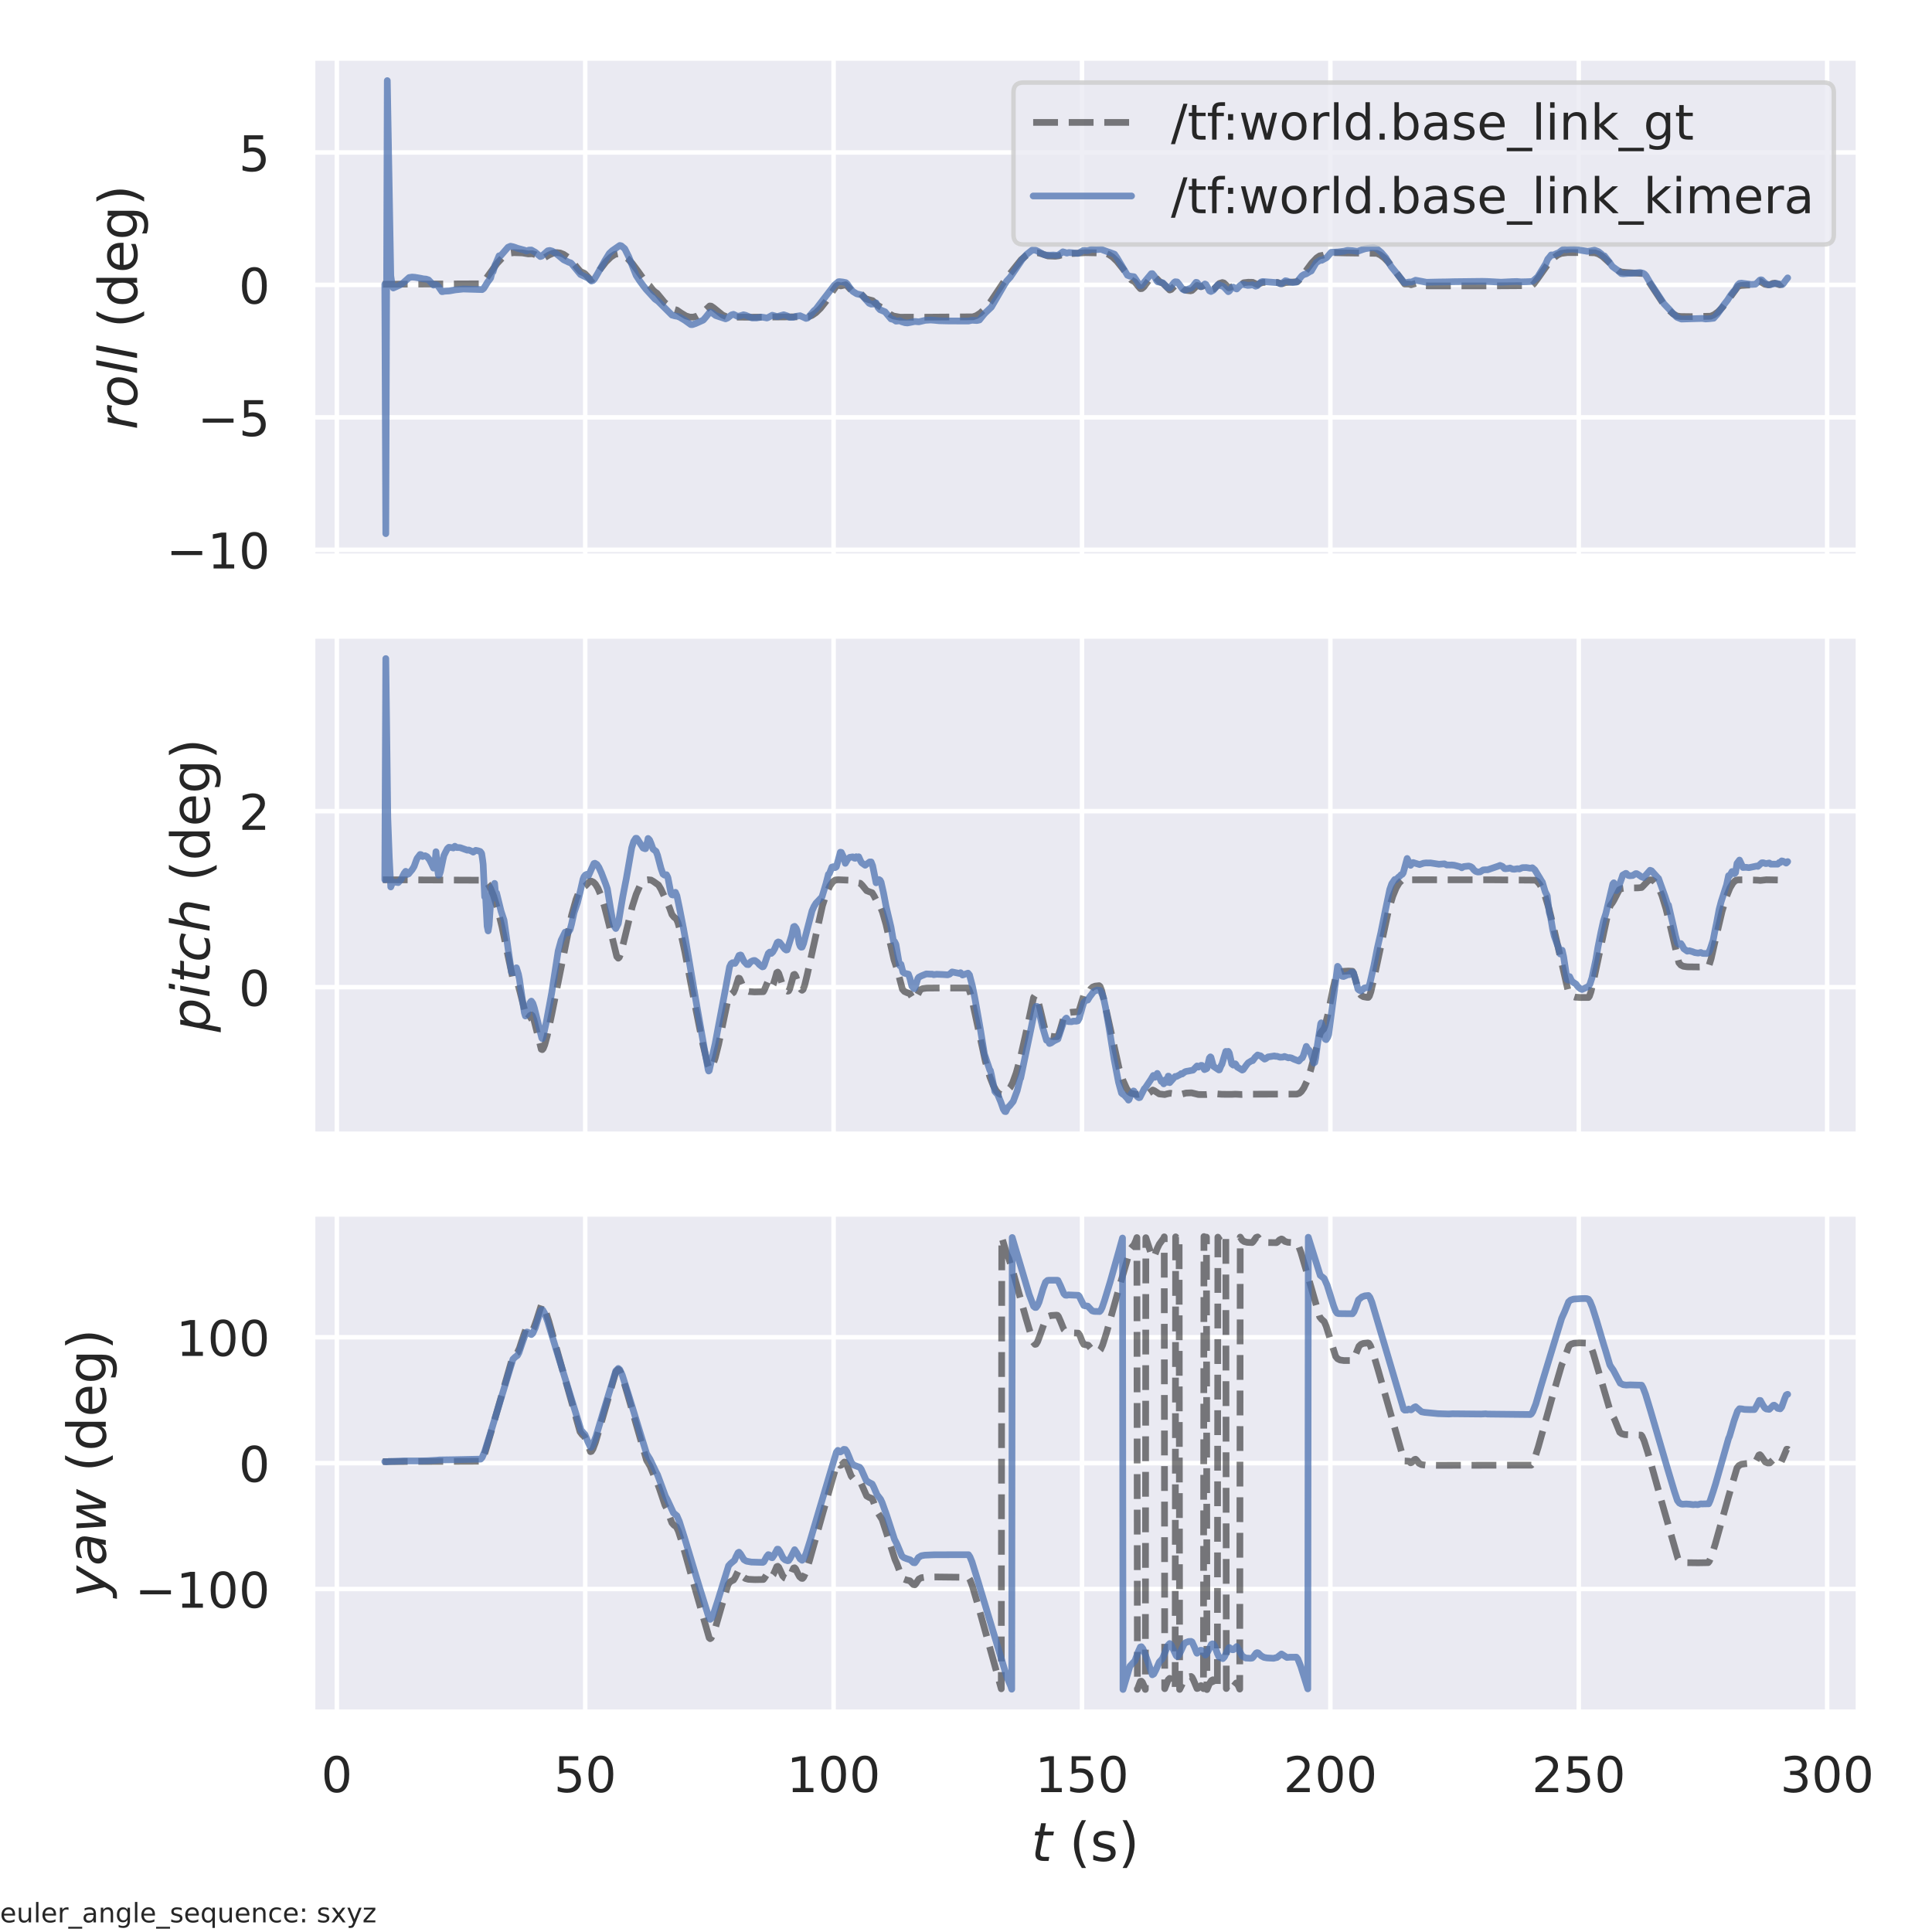 <?xml version="1.0" encoding="utf-8" standalone="no"?>
<!DOCTYPE svg PUBLIC "-//W3C//DTD SVG 1.1//EN"
  "http://www.w3.org/Graphics/SVG/1.1/DTD/svg11.dtd">
<!-- Created with matplotlib (https://matplotlib.org/) -->
<svg height="432pt" version="1.1" viewBox="0 0 432 432" width="432pt" xmlns="http://www.w3.org/2000/svg" xmlns:xlink="http://www.w3.org/1999/xlink">
 <defs>
  <style type="text/css">*{stroke-linecap:butt;stroke-linejoin:round;}</style>
 </defs>
 <g id="figure_1">
  <g id="patch_1">
   <path d="M 0 432 
L 432 432 
L 432 0 
L 0 0 
z
" style="fill:#ffffff;"/>
  </g>
  <g id="axes_1">
   <g id="patch_2">
    <path d="M 69.885 124.39 
L 415.549 124.39 
L 415.549 12.96 
L 69.885 12.96 
z
" style="fill:#eaeaf2;"/>
   </g>
   <g id="matplotlib.axis_1">
    <g id="xtick_1">
     <g id="line2d_1">
      <path clip-path="url(#p18c188cb41)" d="M 75.317 124.39 
L 75.317 12.96 
" style="fill:none;stroke:#ffffff;stroke-linecap:round;"/>
     </g>
    </g>
    <g id="xtick_2">
     <g id="line2d_2">
      <path clip-path="url(#p18c188cb41)" d="M 130.856 124.39 
L 130.856 12.96 
" style="fill:none;stroke:#ffffff;stroke-linecap:round;"/>
     </g>
    </g>
    <g id="xtick_3">
     <g id="line2d_3">
      <path clip-path="url(#p18c188cb41)" d="M 186.395 124.39 
L 186.395 12.96 
" style="fill:none;stroke:#ffffff;stroke-linecap:round;"/>
     </g>
    </g>
    <g id="xtick_4">
     <g id="line2d_4">
      <path clip-path="url(#p18c188cb41)" d="M 241.934 124.39 
L 241.934 12.96 
" style="fill:none;stroke:#ffffff;stroke-linecap:round;"/>
     </g>
    </g>
    <g id="xtick_5">
     <g id="line2d_5">
      <path clip-path="url(#p18c188cb41)" d="M 297.473 124.39 
L 297.473 12.96 
" style="fill:none;stroke:#ffffff;stroke-linecap:round;"/>
     </g>
    </g>
    <g id="xtick_6">
     <g id="line2d_6">
      <path clip-path="url(#p18c188cb41)" d="M 353.012 124.39 
L 353.012 12.96 
" style="fill:none;stroke:#ffffff;stroke-linecap:round;"/>
     </g>
    </g>
    <g id="xtick_7">
     <g id="line2d_7">
      <path clip-path="url(#p18c188cb41)" d="M 408.551 124.39 
L 408.551 12.96 
" style="fill:none;stroke:#ffffff;stroke-linecap:round;"/>
     </g>
    </g>
   </g>
   <g id="matplotlib.axis_2">
    <g id="ytick_1">
     <g id="line2d_8">
      <path clip-path="url(#p18c188cb41)" d="M 69.885 122.934 
L 415.549 122.934 
" style="fill:none;stroke:#ffffff;stroke-linecap:round;"/>
     </g>
     <g id="text_1">
      <!-- −10 -->
      <g style="fill:#262626;" transform="translate(37.17 127.113)scale(0.11 -0.11)">
       <defs>
        <path d="M 10.594 35.5 
L 73.188 35.5 
L 73.188 27.203 
L 10.594 27.203 
z
" id="DejaVuSans-8722"/>
        <path d="M 12.406 8.297 
L 28.516 8.297 
L 28.516 63.922 
L 10.984 60.406 
L 10.984 69.391 
L 28.422 72.906 
L 38.281 72.906 
L 38.281 8.297 
L 54.391 8.297 
L 54.391 0 
L 12.406 0 
z
" id="DejaVuSans-49"/>
        <path d="M 31.781 66.406 
Q 24.172 66.406 20.328 58.906 
Q 16.5 51.422 16.5 36.375 
Q 16.5 21.391 20.328 13.891 
Q 24.172 6.391 31.781 6.391 
Q 39.453 6.391 43.281 13.891 
Q 47.125 21.391 47.125 36.375 
Q 47.125 51.422 43.281 58.906 
Q 39.453 66.406 31.781 66.406 
z
M 31.781 74.219 
Q 44.047 74.219 50.516 64.516 
Q 56.984 54.828 56.984 36.375 
Q 56.984 17.969 50.516 8.266 
Q 44.047 -1.422 31.781 -1.422 
Q 19.531 -1.422 13.062 8.266 
Q 6.594 17.969 6.594 36.375 
Q 6.594 54.828 13.062 64.516 
Q 19.531 74.219 31.781 74.219 
z
" id="DejaVuSans-48"/>
       </defs>
       <use xlink:href="#DejaVuSans-8722"/>
       <use x="83.789" xlink:href="#DejaVuSans-49"/>
       <use x="147.412" xlink:href="#DejaVuSans-48"/>
      </g>
     </g>
    </g>
    <g id="ytick_2">
     <g id="line2d_9">
      <path clip-path="url(#p18c188cb41)" d="M 69.885 93.319 
L 415.549 93.319 
" style="fill:none;stroke:#ffffff;stroke-linecap:round;"/>
     </g>
     <g id="text_2">
      <!-- −5 -->
      <g style="fill:#262626;" transform="translate(44.169 97.498)scale(0.11 -0.11)">
       <defs>
        <path d="M 10.797 72.906 
L 49.516 72.906 
L 49.516 64.594 
L 19.828 64.594 
L 19.828 46.734 
Q 21.969 47.469 24.109 47.828 
Q 26.266 48.188 28.422 48.188 
Q 40.625 48.188 47.75 41.5 
Q 54.891 34.812 54.891 23.391 
Q 54.891 11.625 47.562 5.094 
Q 40.234 -1.422 26.906 -1.422 
Q 22.312 -1.422 17.547 -0.641 
Q 12.797 0.141 7.719 1.703 
L 7.719 11.625 
Q 12.109 9.234 16.797 8.062 
Q 21.484 6.891 26.703 6.891 
Q 35.156 6.891 40.078 11.328 
Q 45.016 15.766 45.016 23.391 
Q 45.016 31 40.078 35.438 
Q 35.156 39.891 26.703 39.891 
Q 22.75 39.891 18.812 39.016 
Q 14.891 38.141 10.797 36.281 
z
" id="DejaVuSans-53"/>
       </defs>
       <use xlink:href="#DejaVuSans-8722"/>
       <use x="83.789" xlink:href="#DejaVuSans-53"/>
      </g>
     </g>
    </g>
    <g id="ytick_3">
     <g id="line2d_10">
      <path clip-path="url(#p18c188cb41)" d="M 69.885 63.704 
L 415.549 63.704 
" style="fill:none;stroke:#ffffff;stroke-linecap:round;"/>
     </g>
     <g id="text_3">
      <!-- 0 -->
      <g style="fill:#262626;" transform="translate(53.386 67.884)scale(0.11 -0.11)">
       <use xlink:href="#DejaVuSans-48"/>
      </g>
     </g>
    </g>
    <g id="ytick_4">
     <g id="line2d_11">
      <path clip-path="url(#p18c188cb41)" d="M 69.885 34.09 
L 415.549 34.09 
" style="fill:none;stroke:#ffffff;stroke-linecap:round;"/>
     </g>
     <g id="text_4">
      <!-- 5 -->
      <g style="fill:#262626;" transform="translate(53.386 38.269)scale(0.11 -0.11)">
       <use xlink:href="#DejaVuSans-53"/>
      </g>
     </g>
    </g>
    <g id="text_5">
     <!-- $roll$ (deg) -->
     <g style="fill:#262626;" transform="translate(30.65 96.095)rotate(-90)scale(0.12 -0.12)">
      <defs>
       <path d="M 44.578 46.391 
Q 43.219 47.125 41.453 47.516 
Q 39.703 47.906 37.703 47.906 
Q 30.516 47.906 25.141 42.453 
Q 19.781 37.016 18.016 27.875 
L 12.5 0 
L 3.516 0 
L 14.203 54.688 
L 23.188 54.688 
L 21.484 46.188 
Q 25.047 50.922 30 53.453 
Q 34.969 56 40.578 56 
Q 42.047 56 43.453 55.828 
Q 44.875 55.672 46.297 55.281 
z
" id="DejaVuSans-Oblique-114"/>
       <path d="M 25.391 -1.422 
Q 15.766 -1.422 10.172 4.516 
Q 4.594 10.453 4.594 20.703 
Q 4.594 26.656 6.516 32.828 
Q 8.453 39.016 11.531 43.219 
Q 16.359 49.75 22.312 52.875 
Q 28.266 56 35.797 56 
Q 45.125 56 50.859 50.188 
Q 56.594 44.391 56.594 35.016 
Q 56.594 28.516 54.688 22.062 
Q 52.781 15.625 49.703 11.375 
Q 44.922 4.828 38.969 1.703 
Q 33.016 -1.422 25.391 -1.422 
z
M 13.922 21 
Q 13.922 13.578 17.016 9.891 
Q 20.125 6.203 26.422 6.203 
Q 35.453 6.203 41.375 14.078 
Q 47.312 21.969 47.312 34.078 
Q 47.312 41.156 44.141 44.766 
Q 40.969 48.391 34.812 48.391 
Q 29.734 48.391 25.781 46.016 
Q 21.828 43.656 18.703 38.812 
Q 16.406 35.203 15.156 30.562 
Q 13.922 25.922 13.922 21 
z
" id="DejaVuSans-Oblique-111"/>
       <path d="M 18.312 75.984 
L 27.297 75.984 
L 12.5 0 
L 3.516 0 
z
" id="DejaVuSans-Oblique-108"/>
       <path id="DejaVuSans-32"/>
       <path d="M 31 75.875 
Q 24.469 64.656 21.281 53.656 
Q 18.109 42.672 18.109 31.391 
Q 18.109 20.125 21.312 9.062 
Q 24.516 -2 31 -13.188 
L 23.188 -13.188 
Q 15.875 -1.703 12.234 9.375 
Q 8.594 20.453 8.594 31.391 
Q 8.594 42.281 12.203 53.312 
Q 15.828 64.359 23.188 75.875 
z
" id="DejaVuSans-40"/>
       <path d="M 45.406 46.391 
L 45.406 75.984 
L 54.391 75.984 
L 54.391 0 
L 45.406 0 
L 45.406 8.203 
Q 42.578 3.328 38.25 0.953 
Q 33.938 -1.422 27.875 -1.422 
Q 17.969 -1.422 11.734 6.484 
Q 5.516 14.406 5.516 27.297 
Q 5.516 40.188 11.734 48.094 
Q 17.969 56 27.875 56 
Q 33.938 56 38.25 53.625 
Q 42.578 51.266 45.406 46.391 
z
M 14.797 27.297 
Q 14.797 17.391 18.875 11.75 
Q 22.953 6.109 30.078 6.109 
Q 37.203 6.109 41.297 11.75 
Q 45.406 17.391 45.406 27.297 
Q 45.406 37.203 41.297 42.844 
Q 37.203 48.484 30.078 48.484 
Q 22.953 48.484 18.875 42.844 
Q 14.797 37.203 14.797 27.297 
z
" id="DejaVuSans-100"/>
       <path d="M 56.203 29.594 
L 56.203 25.203 
L 14.891 25.203 
Q 15.484 15.922 20.484 11.062 
Q 25.484 6.203 34.422 6.203 
Q 39.594 6.203 44.453 7.469 
Q 49.312 8.734 54.109 11.281 
L 54.109 2.781 
Q 49.266 0.734 44.188 -0.344 
Q 39.109 -1.422 33.891 -1.422 
Q 20.797 -1.422 13.156 6.188 
Q 5.516 13.812 5.516 26.812 
Q 5.516 40.234 12.766 48.109 
Q 20.016 56 32.328 56 
Q 43.359 56 49.781 48.891 
Q 56.203 41.797 56.203 29.594 
z
M 47.219 32.234 
Q 47.125 39.594 43.094 43.984 
Q 39.062 48.391 32.422 48.391 
Q 24.906 48.391 20.391 44.141 
Q 15.875 39.891 15.188 32.172 
z
" id="DejaVuSans-101"/>
       <path d="M 45.406 27.984 
Q 45.406 37.75 41.375 43.109 
Q 37.359 48.484 30.078 48.484 
Q 22.859 48.484 18.828 43.109 
Q 14.797 37.75 14.797 27.984 
Q 14.797 18.266 18.828 12.891 
Q 22.859 7.516 30.078 7.516 
Q 37.359 7.516 41.375 12.891 
Q 45.406 18.266 45.406 27.984 
z
M 54.391 6.781 
Q 54.391 -7.172 48.188 -13.984 
Q 42 -20.797 29.203 -20.797 
Q 24.469 -20.797 20.266 -20.094 
Q 16.062 -19.391 12.109 -17.922 
L 12.109 -9.188 
Q 16.062 -11.328 19.922 -12.344 
Q 23.781 -13.375 27.781 -13.375 
Q 36.625 -13.375 41.016 -8.766 
Q 45.406 -4.156 45.406 5.172 
L 45.406 9.625 
Q 42.625 4.781 38.281 2.391 
Q 33.938 0 27.875 0 
Q 17.828 0 11.672 7.656 
Q 5.516 15.328 5.516 27.984 
Q 5.516 40.672 11.672 48.328 
Q 17.828 56 27.875 56 
Q 33.938 56 38.281 53.609 
Q 42.625 51.219 45.406 46.391 
L 45.406 54.688 
L 54.391 54.688 
z
" id="DejaVuSans-103"/>
       <path d="M 8.016 75.875 
L 15.828 75.875 
Q 23.141 64.359 26.781 53.312 
Q 30.422 42.281 30.422 31.391 
Q 30.422 20.453 26.781 9.375 
Q 23.141 -1.703 15.828 -13.188 
L 8.016 -13.188 
Q 14.5 -2 17.703 9.062 
Q 20.906 20.125 20.906 31.391 
Q 20.906 42.672 17.703 53.656 
Q 14.5 64.656 8.016 75.875 
z
" id="DejaVuSans-41"/>
      </defs>
      <use transform="translate(0 0.016)" xlink:href="#DejaVuSans-Oblique-114"/>
      <use transform="translate(41.113 0.016)" xlink:href="#DejaVuSans-Oblique-111"/>
      <use transform="translate(102.295 0.016)" xlink:href="#DejaVuSans-Oblique-108"/>
      <use transform="translate(130.078 0.016)" xlink:href="#DejaVuSans-Oblique-108"/>
      <use transform="translate(157.861 0.016)" xlink:href="#DejaVuSans-32"/>
      <use transform="translate(189.648 0.016)" xlink:href="#DejaVuSans-40"/>
      <use transform="translate(228.662 0.016)" xlink:href="#DejaVuSans-100"/>
      <use transform="translate(292.139 0.016)" xlink:href="#DejaVuSans-101"/>
      <use transform="translate(353.662 0.016)" xlink:href="#DejaVuSans-103"/>
      <use transform="translate(417.139 0.016)" xlink:href="#DejaVuSans-41"/>
     </g>
    </g>
   </g>
   <g id="line2d_12">
    <path clip-path="url(#p18c188cb41)" d="M 85.597 63.554 
L 107.701 63.458 
L 108.146 63.04 
L 109.146 61.656 
L 111.145 58.893 
L 112.256 57.716 
L 113.255 56.969 
L 114.144 56.583 
L 114.922 56.493 
L 116.81 56.553 
L 118.143 56.772 
L 119.031 56.735 
L 119.698 56.938 
L 120.475 57.411 
L 121.142 57.826 
L 121.586 57.722 
L 122.697 57.046 
L 123.697 56.597 
L 124.474 56.476 
L 125.252 56.57 
L 126.029 56.879 
L 126.918 57.482 
L 127.918 58.45 
L 129.14 59.982 
L 129.806 60.735 
L 130.361 60.968 
L 130.695 61.119 
L 131.25 61.692 
L 132.028 62.557 
L 132.361 62.472 
L 132.805 62.065 
L 133.805 60.732 
L 135.471 58.567 
L 136.582 57.477 
L 137.47 56.888 
L 138.137 56.748 
L 138.692 56.807 
L 139.47 57.151 
L 140.358 57.835 
L 141.358 58.903 
L 142.691 60.695 
L 144.69 63.496 
L 145.246 63.88 
L 146.023 64.882 
L 146.468 65.277 
L 146.912 65.582 
L 147.69 66.523 
L 148.578 67.612 
L 149.356 68.217 
L 150.244 69.03 
L 150.911 69.218 
L 151.355 69.345 
L 152.244 69.959 
L 153.355 70.636 
L 154.243 70.904 
L 155.021 70.909 
L 155.798 70.698 
L 156.687 70.2 
L 157.576 69.448 
L 158.686 68.42 
L 159.02 68.454 
L 159.575 68.832 
L 161.574 70.456 
L 162.463 70.832 
L 163.24 70.913 
L 168.017 70.927 
L 180.791 70.822 
L 181.568 70.514 
L 182.457 69.909 
L 183.457 68.936 
L 184.679 67.399 
L 186.345 64.888 
L 187.011 63.952 
L 187.344 63.748 
L 187.678 63.834 
L 188.011 63.928 
L 189.122 63.671 
L 189.566 64.078 
L 190.566 65.141 
L 191.232 65.336 
L 192.343 65.538 
L 192.898 66.106 
L 193.565 66.78 
L 194.231 66.998 
L 195.12 67.228 
L 195.786 67.888 
L 196.231 68.262 
L 197.341 68.888 
L 199.008 70.259 
L 199.785 70.666 
L 201.229 70.926 
L 203.451 70.92 
L 206.117 70.932 
L 217.558 70.842 
L 218.335 70.563 
L 219.224 69.988 
L 220.223 69.045 
L 221.445 67.536 
L 223 65.222 
L 225.222 61.888 
L 225.888 61.135 
L 228.332 58.077 
L 229.332 57.213 
L 230.221 56.714 
L 230.998 56.518 
L 232.109 56.533 
L 232.886 56.735 
L 234.33 57.232 
L 235.997 57.293 
L 236.774 57.195 
L 238.218 56.717 
L 240.106 56.673 
L 241.773 56.56 
L 242.661 56.495 
L 247.104 56.58 
L 247.882 56.879 
L 248.771 57.474 
L 249.77 58.438 
L 250.992 59.966 
L 252.991 62.616 
L 253.769 63.06 
L 254.435 63.906 
L 254.991 64.545 
L 255.324 64.521 
L 255.768 64.148 
L 256.546 63.104 
L 257.657 61.639 
L 257.99 61.708 
L 258.434 62.102 
L 259.323 62.991 
L 260.1 63.423 
L 261.544 64.843 
L 261.878 64.724 
L 262.433 64.152 
L 262.989 63.597 
L 263.322 63.484 
L 263.655 63.641 
L 264.21 64.245 
L 264.655 64.689 
L 265.21 64.919 
L 266.21 65.029 
L 266.543 64.944 
L 266.987 64.536 
L 267.654 63.827 
L 267.987 63.91 
L 268.542 64.122 
L 268.876 64.006 
L 269.542 63.556 
L 269.875 63.721 
L 271.097 64.703 
L 271.43 64.607 
L 271.875 64.187 
L 272.652 63.389 
L 273.319 63.178 
L 273.652 63.27 
L 274.096 63.69 
L 274.763 64.366 
L 275.096 64.262 
L 275.651 64.032 
L 275.985 64.144 
L 276.429 64.378 
L 276.762 64.228 
L 278.095 63.224 
L 279.095 63.11 
L 280.095 63.128 
L 281.205 63.658 
L 281.761 63.345 
L 282.427 63.164 
L 283.871 63.093 
L 285.648 63.151 
L 286.315 63.418 
L 286.759 63.419 
L 287.426 63.188 
L 288.648 63.098 
L 290.092 62.993 
L 290.536 62.577 
L 291.536 61.213 
L 293.313 58.812 
L 294.424 57.657 
L 295.09 57.212 
L 295.868 57.071 
L 296.645 56.816 
L 297.756 56.499 
L 298.645 56.505 
L 300.977 56.557 
L 307.864 56.646 
L 308.642 57.013 
L 309.53 57.68 
L 310.53 58.713 
L 311.752 60.306 
L 314.084 63.503 
L 315.084 63.518 
L 315.528 63.671 
L 316.639 63.345 
L 317.861 63.853 
L 319.305 63.92 
L 332.634 63.925 
L 342.52 63.862 
L 342.965 63.475 
L 343.853 62.264 
L 346.186 58.971 
L 347.297 57.775 
L 348.296 57.007 
L 349.074 56.659 
L 350.518 56.477 
L 355.516 56.495 
L 356.627 56.53 
L 357.405 56.777 
L 358.293 57.315 
L 359.293 58.22 
L 360.293 59.136 
L 360.848 59.44 
L 361.515 60.154 
L 361.959 60.586 
L 362.514 60.816 
L 363.514 60.928 
L 367.291 61.158 
L 367.846 61.77 
L 368.957 63.412 
L 371.845 67.795 
L 373.067 69.249 
L 374.066 70.138 
L 374.955 70.651 
L 375.733 70.772 
L 378.287 70.804 
L 382.508 70.706 
L 383.286 70.371 
L 384.175 69.719 
L 385.174 68.69 
L 386.396 67.098 
L 388.618 64.041 
L 389.284 63.835 
L 390.506 63.756 
L 392.394 63.683 
L 392.839 63.296 
L 393.283 62.905 
L 393.616 62.893 
L 394.061 63.237 
L 394.616 63.56 
L 395.393 63.701 
L 395.838 63.63 
L 396.393 63.365 
L 396.837 63.315 
L 397.948 63.682 
L 398.281 63.577 
L 398.726 63.15 
L 399.503 62.321 
L 399.837 62.373 
L 399.837 62.373 
" style="fill:none;stroke:#000000;stroke-dasharray:5.55,2.4;stroke-dashoffset:0;stroke-opacity:0.5;stroke-width:1.5;"/>
   </g>
   <g id="line2d_13">
    <path clip-path="url(#p18c188cb41)" d="M 86.043 63.569 
L 86.265 119.325 
L 86.599 18.025 
L 87.376 61.647 
L 87.709 63.91 
L 87.932 64.399 
L 89.265 63.806 
L 90.042 63.352 
L 91.486 62.054 
L 92.153 61.953 
L 92.819 62.009 
L 94.152 62.24 
L 94.596 62.345 
L 95.263 62.404 
L 95.818 62.584 
L 96.485 63.288 
L 96.929 63.749 
L 97.373 63.631 
L 97.706 63.742 
L 98.04 64.072 
L 98.817 65.214 
L 99.039 65.199 
L 99.373 65.119 
L 100.483 65.053 
L 101.816 64.813 
L 103.594 64.625 
L 107.815 64.753 
L 108.148 64.499 
L 108.592 63.805 
L 109.036 63.065 
L 109.592 62.336 
L 109.703 62.17 
L 110.036 60.885 
L 110.258 60.746 
L 110.703 59.225 
L 110.925 58.788 
L 111.591 57.198 
L 111.924 57.204 
L 112.369 56.699 
L 113.591 55.291 
L 114.146 55.053 
L 114.701 55.166 
L 115.257 55.344 
L 115.701 55.518 
L 117.256 55.93 
L 117.701 56.14 
L 118.256 55.922 
L 118.811 55.903 
L 119.7 56.411 
L 120.366 56.985 
L 120.811 57.363 
L 121.144 57.262 
L 122.477 56.084 
L 122.921 56 
L 123.477 56.15 
L 124.365 56.704 
L 126.031 58.088 
L 127.253 58.671 
L 127.586 58.76 
L 127.809 58.952 
L 129.808 61.377 
L 131.474 62.177 
L 132.252 62.843 
L 132.585 62.721 
L 132.918 62.372 
L 133.585 61.254 
L 135.251 58.279 
L 136.251 56.661 
L 136.917 56.041 
L 138.583 54.888 
L 138.916 54.959 
L 139.694 55.616 
L 140.583 57.406 
L 142.249 61.581 
L 143.026 62.782 
L 143.693 63.703 
L 144.47 64.696 
L 146.47 66.883 
L 147.136 67.345 
L 150.246 70.451 
L 150.913 70.637 
L 151.468 70.722 
L 152.024 70.953 
L 153.134 71.621 
L 154.467 72.577 
L 154.801 72.596 
L 155.578 72.326 
L 157.244 71.577 
L 157.8 70.942 
L 158.688 69.82 
L 158.91 69.798 
L 159.355 70.045 
L 160.021 70.553 
L 162.243 71.293 
L 162.687 71.104 
L 163.576 70.4 
L 164.02 70.285 
L 164.353 70.449 
L 164.909 70.732 
L 165.575 70.606 
L 166.242 70.387 
L 166.686 70.487 
L 168.13 71.086 
L 169.13 71.093 
L 169.796 70.983 
L 170.351 70.916 
L 170.907 70.995 
L 171.462 71.101 
L 171.684 71.032 
L 172.684 70.484 
L 173.795 70.792 
L 175.239 70.38 
L 176.016 70.637 
L 176.572 70.956 
L 177.349 70.954 
L 178.016 70.727 
L 178.904 70.595 
L 179.571 70.895 
L 180.237 71.2 
L 180.571 71.105 
L 180.904 70.777 
L 182.015 69.479 
L 182.459 69.111 
L 183.348 67.938 
L 186.569 63.757 
L 187.457 63.012 
L 187.68 62.976 
L 188.457 63.06 
L 189.124 63.199 
L 189.457 63.504 
L 190.012 64.326 
L 190.679 65.151 
L 191.567 65.7 
L 192.678 65.961 
L 194.344 67.812 
L 194.789 68.002 
L 195.455 67.968 
L 195.899 67.724 
L 196.344 68.782 
L 196.788 69.262 
L 197.232 69.441 
L 197.899 69.724 
L 199.232 71.308 
L 199.787 71.447 
L 200.343 71.811 
L 200.787 71.775 
L 201.231 71.713 
L 201.564 71.918 
L 202.342 72.156 
L 202.897 72.214 
L 203.675 72.067 
L 204.563 71.879 
L 205.452 71.962 
L 206.896 71.623 
L 208.118 71.554 
L 209.007 71.62 
L 210.006 71.72 
L 212.228 71.77 
L 216.56 71.781 
L 217.337 71.606 
L 218.448 71.673 
L 219.004 71.548 
L 220.003 70.306 
L 220.337 69.935 
L 221.669 68.669 
L 224.558 63.706 
L 225.113 62.823 
L 225.89 61.977 
L 228.556 58.038 
L 229.556 56.893 
L 230.778 55.932 
L 231.555 55.945 
L 232 56.147 
L 233.222 56.837 
L 233.777 57.037 
L 234.777 57.059 
L 235.554 57.027 
L 236.11 57.074 
L 236.554 57.077 
L 236.998 56.799 
L 237.665 56.307 
L 238.109 56.433 
L 238.553 56.595 
L 238.998 56.462 
L 239.775 56.525 
L 240.997 56.662 
L 241.441 56.462 
L 242.219 56.002 
L 242.552 56.014 
L 242.996 56.066 
L 243.441 55.986 
L 244.107 55.737 
L 245.218 55.819 
L 246.218 55.722 
L 246.773 55.965 
L 247.773 56.329 
L 248.217 56.469 
L 249.217 56.845 
L 249.772 57.655 
L 252.105 61.55 
L 252.66 61.761 
L 253.549 61.873 
L 253.993 62.504 
L 254.882 63.92 
L 255.215 63.863 
L 255.659 63.334 
L 257.437 61.198 
L 257.659 61.183 
L 258.103 61.724 
L 258.658 62.801 
L 258.881 63.025 
L 259.991 63.228 
L 260.547 63.779 
L 261.102 64.335 
L 261.324 64.252 
L 261.546 64.401 
L 262.546 63.159 
L 262.768 63 
L 263.213 63.045 
L 263.657 63.574 
L 264.435 64.66 
L 264.879 64.897 
L 265.323 64.763 
L 265.767 64.611 
L 266.323 64.435 
L 266.767 63.975 
L 267.434 63.125 
L 267.656 63.167 
L 268.322 63.981 
L 268.655 64.059 
L 268.878 63.933 
L 269.433 63.492 
L 269.655 63.617 
L 269.988 64.185 
L 270.433 65.022 
L 270.766 65.186 
L 271.321 64.891 
L 271.877 64.214 
L 272.321 63.665 
L 272.543 63.641 
L 272.765 63.758 
L 272.988 63.899 
L 273.321 63.937 
L 273.765 64.272 
L 274.654 65.219 
L 274.876 65.086 
L 275.431 64.281 
L 275.764 64.2 
L 276.098 64.386 
L 276.431 64.585 
L 276.542 64.616 
L 277.208 63.912 
L 277.542 63.65 
L 277.986 63.595 
L 278.986 63.815 
L 279.43 63.786 
L 280.097 63.67 
L 280.763 63.996 
L 281.096 63.896 
L 281.429 63.57 
L 281.985 63.055 
L 282.318 62.951 
L 285.761 63.219 
L 286.206 63.427 
L 286.539 63.447 
L 287.428 62.774 
L 287.761 62.834 
L 288.205 63.033 
L 289.094 63.167 
L 289.871 63.094 
L 290.316 62.651 
L 291.093 61.686 
L 291.538 61.398 
L 292.093 61.218 
L 292.87 60.743 
L 293.204 60.595 
L 294.314 58.7 
L 294.759 58.462 
L 295.203 58.15 
L 295.536 58.211 
L 296.647 57.602 
L 297.647 56.423 
L 299.202 56.34 
L 300.535 56.171 
L 301.312 55.97 
L 302.423 56.05 
L 303.534 56.206 
L 304.645 55.811 
L 305.311 55.605 
L 307.088 55.33 
L 307.866 55.626 
L 308.866 56.472 
L 309.865 57.622 
L 311.087 59.624 
L 313.975 63.176 
L 314.42 63.19 
L 314.753 63.117 
L 315.086 63.064 
L 315.641 63.059 
L 316.53 62.656 
L 318.974 63.118 
L 321.751 63.053 
L 323.639 63.028 
L 324.972 62.988 
L 331.415 62.913 
L 332.525 62.937 
L 333.414 62.982 
L 335.635 63.102 
L 338.079 62.976 
L 339.19 62.946 
L 340.079 63.025 
L 341.3 62.998 
L 342.3 62.953 
L 342.744 62.888 
L 343.855 61.894 
L 345.633 58.989 
L 346.077 57.954 
L 346.521 57.43 
L 346.854 56.997 
L 347.299 57.025 
L 347.743 56.846 
L 348.076 56.69 
L 348.521 56.527 
L 349.187 56.013 
L 349.52 55.793 
L 349.853 55.715 
L 350.187 55.866 
L 351.186 55.716 
L 351.964 55.703 
L 354.963 56.204 
L 355.741 56.098 
L 356.518 55.922 
L 357.407 56.265 
L 358.073 56.784 
L 358.518 57.245 
L 358.74 57.207 
L 359.85 58.605 
L 360.517 59.567 
L 361.183 60.069 
L 361.628 60.376 
L 362.516 61.161 
L 362.961 61.214 
L 364.071 61.128 
L 364.738 61.113 
L 366.737 60.946 
L 367.404 61.099 
L 367.737 61.305 
L 368.07 61.687 
L 368.848 63.022 
L 372.069 67.922 
L 373.291 69.207 
L 374.18 70.2 
L 374.957 70.937 
L 375.957 71.343 
L 380.622 71.205 
L 381.4 71.321 
L 382.288 71.259 
L 383.177 71.159 
L 383.51 70.775 
L 383.954 70.299 
L 384.51 69.533 
L 385.51 68.082 
L 386.287 67.084 
L 386.954 66.038 
L 387.62 65.173 
L 387.953 64.844 
L 388.175 64.415 
L 388.509 63.776 
L 388.953 63.364 
L 389.397 63.315 
L 391.619 63.607 
L 392.507 63.549 
L 392.952 63.192 
L 393.507 62.633 
L 393.729 62.561 
L 393.951 62.6 
L 394.396 63.048 
L 394.951 63.497 
L 395.618 63.683 
L 397.173 63.358 
L 398.506 63.639 
L 398.728 63.458 
L 399.283 62.683 
L 399.727 62.134 
L 399.727 62.134 
" style="fill:none;stroke:#4c72b0;stroke-linecap:round;stroke-opacity:0.75;stroke-width:1.5;"/>
   </g>
   <g id="patch_3">
    <path d="M 69.885 124.39 
L 69.885 12.96 
" style="fill:none;stroke:#ffffff;stroke-linecap:square;stroke-linejoin:miter;stroke-width:1.25;"/>
   </g>
   <g id="patch_4">
    <path d="M 415.549 124.39 
L 415.549 12.96 
" style="fill:none;stroke:#ffffff;stroke-linecap:square;stroke-linejoin:miter;stroke-width:1.25;"/>
   </g>
   <g id="patch_5">
    <path d="M 69.885 124.39 
L 415.549 124.39 
" style="fill:none;stroke:#ffffff;stroke-linecap:square;stroke-linejoin:miter;stroke-width:1.25;"/>
   </g>
   <g id="patch_6">
    <path d="M 69.885 12.96 
L 415.549 12.96 
" style="fill:none;stroke:#ffffff;stroke-linecap:square;stroke-linejoin:miter;stroke-width:1.25;"/>
   </g>
   <g id="legend_1">
    <g id="patch_7">
     <path d="M 228.82 54.664 
L 407.849 54.664 
Q 410.049 54.664 410.049 52.464 
L 410.049 20.66 
Q 410.049 18.46 407.849 18.46 
L 228.82 18.46 
Q 226.62 18.46 226.62 20.66 
L 226.62 52.464 
Q 226.62 54.664 228.82 54.664 
z
" style="fill:#eaeaf2;opacity:0.8;stroke:#cccccc;stroke-linejoin:miter;"/>
    </g>
    <g id="line2d_14">
     <path d="M 231.02 27.368 
L 253.02 27.368 
" style="fill:none;stroke:#000000;stroke-dasharray:5.55,2.4;stroke-dashoffset:0;stroke-opacity:0.5;stroke-width:1.5;"/>
    </g>
    <g id="line2d_15"/>
    <g id="text_6">
     <!-- /tf:world.base_link_gt -->
     <g style="fill:#262626;" transform="translate(261.82 31.218)scale(0.11 -0.11)">
      <defs>
       <path d="M 25.391 72.906 
L 33.688 72.906 
L 8.297 -9.281 
L 0 -9.281 
z
" id="DejaVuSans-47"/>
       <path d="M 18.312 70.219 
L 18.312 54.688 
L 36.812 54.688 
L 36.812 47.703 
L 18.312 47.703 
L 18.312 18.016 
Q 18.312 11.328 20.141 9.422 
Q 21.969 7.516 27.594 7.516 
L 36.812 7.516 
L 36.812 0 
L 27.594 0 
Q 17.188 0 13.234 3.875 
Q 9.281 7.766 9.281 18.016 
L 9.281 47.703 
L 2.688 47.703 
L 2.688 54.688 
L 9.281 54.688 
L 9.281 70.219 
z
" id="DejaVuSans-116"/>
       <path d="M 37.109 75.984 
L 37.109 68.5 
L 28.516 68.5 
Q 23.688 68.5 21.797 66.547 
Q 19.922 64.594 19.922 59.516 
L 19.922 54.688 
L 34.719 54.688 
L 34.719 47.703 
L 19.922 47.703 
L 19.922 0 
L 10.891 0 
L 10.891 47.703 
L 2.297 47.703 
L 2.297 54.688 
L 10.891 54.688 
L 10.891 58.5 
Q 10.891 67.625 15.141 71.797 
Q 19.391 75.984 28.609 75.984 
z
" id="DejaVuSans-102"/>
       <path d="M 11.719 12.406 
L 22.016 12.406 
L 22.016 0 
L 11.719 0 
z
M 11.719 51.703 
L 22.016 51.703 
L 22.016 39.312 
L 11.719 39.312 
z
" id="DejaVuSans-58"/>
       <path d="M 4.203 54.688 
L 13.188 54.688 
L 24.422 12.016 
L 35.594 54.688 
L 46.188 54.688 
L 57.422 12.016 
L 68.609 54.688 
L 77.594 54.688 
L 63.281 0 
L 52.688 0 
L 40.922 44.828 
L 29.109 0 
L 18.5 0 
z
" id="DejaVuSans-119"/>
       <path d="M 30.609 48.391 
Q 23.391 48.391 19.188 42.75 
Q 14.984 37.109 14.984 27.297 
Q 14.984 17.484 19.156 11.844 
Q 23.344 6.203 30.609 6.203 
Q 37.797 6.203 41.984 11.859 
Q 46.188 17.531 46.188 27.297 
Q 46.188 37.016 41.984 42.703 
Q 37.797 48.391 30.609 48.391 
z
M 30.609 56 
Q 42.328 56 49.016 48.375 
Q 55.719 40.766 55.719 27.297 
Q 55.719 13.875 49.016 6.219 
Q 42.328 -1.422 30.609 -1.422 
Q 18.844 -1.422 12.172 6.219 
Q 5.516 13.875 5.516 27.297 
Q 5.516 40.766 12.172 48.375 
Q 18.844 56 30.609 56 
z
" id="DejaVuSans-111"/>
       <path d="M 41.109 46.297 
Q 39.594 47.172 37.812 47.578 
Q 36.031 48 33.891 48 
Q 26.266 48 22.188 43.047 
Q 18.109 38.094 18.109 28.812 
L 18.109 0 
L 9.078 0 
L 9.078 54.688 
L 18.109 54.688 
L 18.109 46.188 
Q 20.953 51.172 25.484 53.578 
Q 30.031 56 36.531 56 
Q 37.453 56 38.578 55.875 
Q 39.703 55.766 41.062 55.516 
z
" id="DejaVuSans-114"/>
       <path d="M 9.422 75.984 
L 18.406 75.984 
L 18.406 0 
L 9.422 0 
z
" id="DejaVuSans-108"/>
       <path d="M 10.688 12.406 
L 21 12.406 
L 21 0 
L 10.688 0 
z
" id="DejaVuSans-46"/>
       <path d="M 48.688 27.297 
Q 48.688 37.203 44.609 42.844 
Q 40.531 48.484 33.406 48.484 
Q 26.266 48.484 22.188 42.844 
Q 18.109 37.203 18.109 27.297 
Q 18.109 17.391 22.188 11.75 
Q 26.266 6.109 33.406 6.109 
Q 40.531 6.109 44.609 11.75 
Q 48.688 17.391 48.688 27.297 
z
M 18.109 46.391 
Q 20.953 51.266 25.266 53.625 
Q 29.594 56 35.594 56 
Q 45.562 56 51.781 48.094 
Q 58.016 40.188 58.016 27.297 
Q 58.016 14.406 51.781 6.484 
Q 45.562 -1.422 35.594 -1.422 
Q 29.594 -1.422 25.266 0.953 
Q 20.953 3.328 18.109 8.203 
L 18.109 0 
L 9.078 0 
L 9.078 75.984 
L 18.109 75.984 
z
" id="DejaVuSans-98"/>
       <path d="M 34.281 27.484 
Q 23.391 27.484 19.188 25 
Q 14.984 22.516 14.984 16.5 
Q 14.984 11.719 18.141 8.906 
Q 21.297 6.109 26.703 6.109 
Q 34.188 6.109 38.703 11.406 
Q 43.219 16.703 43.219 25.484 
L 43.219 27.484 
z
M 52.203 31.203 
L 52.203 0 
L 43.219 0 
L 43.219 8.297 
Q 40.141 3.328 35.547 0.953 
Q 30.953 -1.422 24.312 -1.422 
Q 15.922 -1.422 10.953 3.297 
Q 6 8.016 6 15.922 
Q 6 25.141 12.172 29.828 
Q 18.359 34.516 30.609 34.516 
L 43.219 34.516 
L 43.219 35.406 
Q 43.219 41.609 39.141 45 
Q 35.062 48.391 27.688 48.391 
Q 23 48.391 18.547 47.266 
Q 14.109 46.141 10.016 43.891 
L 10.016 52.203 
Q 14.938 54.109 19.578 55.047 
Q 24.219 56 28.609 56 
Q 40.484 56 46.344 49.844 
Q 52.203 43.703 52.203 31.203 
z
" id="DejaVuSans-97"/>
       <path d="M 44.281 53.078 
L 44.281 44.578 
Q 40.484 46.531 36.375 47.5 
Q 32.281 48.484 27.875 48.484 
Q 21.188 48.484 17.844 46.438 
Q 14.5 44.391 14.5 40.281 
Q 14.5 37.156 16.891 35.375 
Q 19.281 33.594 26.516 31.984 
L 29.594 31.297 
Q 39.156 29.25 43.188 25.516 
Q 47.219 21.781 47.219 15.094 
Q 47.219 7.469 41.188 3.016 
Q 35.156 -1.422 24.609 -1.422 
Q 20.219 -1.422 15.453 -0.562 
Q 10.688 0.297 5.422 2 
L 5.422 11.281 
Q 10.406 8.688 15.234 7.391 
Q 20.062 6.109 24.812 6.109 
Q 31.156 6.109 34.562 8.281 
Q 37.984 10.453 37.984 14.406 
Q 37.984 18.062 35.516 20.016 
Q 33.062 21.969 24.703 23.781 
L 21.578 24.516 
Q 13.234 26.266 9.516 29.906 
Q 5.812 33.547 5.812 39.891 
Q 5.812 47.609 11.281 51.797 
Q 16.75 56 26.812 56 
Q 31.781 56 36.172 55.266 
Q 40.578 54.547 44.281 53.078 
z
" id="DejaVuSans-115"/>
       <path d="M 50.984 -16.609 
L 50.984 -23.578 
L -0.984 -23.578 
L -0.984 -16.609 
z
" id="DejaVuSans-95"/>
       <path d="M 9.422 54.688 
L 18.406 54.688 
L 18.406 0 
L 9.422 0 
z
M 9.422 75.984 
L 18.406 75.984 
L 18.406 64.594 
L 9.422 64.594 
z
" id="DejaVuSans-105"/>
       <path d="M 54.891 33.016 
L 54.891 0 
L 45.906 0 
L 45.906 32.719 
Q 45.906 40.484 42.875 44.328 
Q 39.844 48.188 33.797 48.188 
Q 26.516 48.188 22.312 43.547 
Q 18.109 38.922 18.109 30.906 
L 18.109 0 
L 9.078 0 
L 9.078 54.688 
L 18.109 54.688 
L 18.109 46.188 
Q 21.344 51.125 25.703 53.562 
Q 30.078 56 35.797 56 
Q 45.219 56 50.047 50.172 
Q 54.891 44.344 54.891 33.016 
z
" id="DejaVuSans-110"/>
       <path d="M 9.078 75.984 
L 18.109 75.984 
L 18.109 31.109 
L 44.922 54.688 
L 56.391 54.688 
L 27.391 29.109 
L 57.625 0 
L 45.906 0 
L 18.109 26.703 
L 18.109 0 
L 9.078 0 
z
" id="DejaVuSans-107"/>
      </defs>
      <use xlink:href="#DejaVuSans-47"/>
      <use x="33.691" xlink:href="#DejaVuSans-116"/>
      <use x="72.9" xlink:href="#DejaVuSans-102"/>
      <use x="104.48" xlink:href="#DejaVuSans-58"/>
      <use x="138.172" xlink:href="#DejaVuSans-119"/>
      <use x="219.959" xlink:href="#DejaVuSans-111"/>
      <use x="281.141" xlink:href="#DejaVuSans-114"/>
      <use x="322.254" xlink:href="#DejaVuSans-108"/>
      <use x="350.037" xlink:href="#DejaVuSans-100"/>
      <use x="413.514" xlink:href="#DejaVuSans-46"/>
      <use x="445.301" xlink:href="#DejaVuSans-98"/>
      <use x="508.777" xlink:href="#DejaVuSans-97"/>
      <use x="570.057" xlink:href="#DejaVuSans-115"/>
      <use x="622.156" xlink:href="#DejaVuSans-101"/>
      <use x="683.68" xlink:href="#DejaVuSans-95"/>
      <use x="733.68" xlink:href="#DejaVuSans-108"/>
      <use x="761.463" xlink:href="#DejaVuSans-105"/>
      <use x="789.246" xlink:href="#DejaVuSans-110"/>
      <use x="852.625" xlink:href="#DejaVuSans-107"/>
      <use x="910.535" xlink:href="#DejaVuSans-95"/>
      <use x="960.535" xlink:href="#DejaVuSans-103"/>
      <use x="1024.012" xlink:href="#DejaVuSans-116"/>
     </g>
    </g>
    <g id="line2d_16">
     <path d="M 231.02 43.82 
L 253.02 43.82 
" style="fill:none;stroke:#4c72b0;stroke-linecap:round;stroke-opacity:0.75;stroke-width:1.5;"/>
    </g>
    <g id="line2d_17"/>
    <g id="text_7">
     <!-- /tf:world.base_link_kimera -->
     <g style="fill:#262626;" transform="translate(261.82 47.67)scale(0.11 -0.11)">
      <defs>
       <path d="M 52 44.188 
Q 55.375 50.25 60.062 53.125 
Q 64.75 56 71.094 56 
Q 79.641 56 84.281 50.016 
Q 88.922 44.047 88.922 33.016 
L 88.922 0 
L 79.891 0 
L 79.891 32.719 
Q 79.891 40.578 77.094 44.375 
Q 74.312 48.188 68.609 48.188 
Q 61.625 48.188 57.562 43.547 
Q 53.516 38.922 53.516 30.906 
L 53.516 0 
L 44.484 0 
L 44.484 32.719 
Q 44.484 40.625 41.703 44.406 
Q 38.922 48.188 33.109 48.188 
Q 26.219 48.188 22.156 43.531 
Q 18.109 38.875 18.109 30.906 
L 18.109 0 
L 9.078 0 
L 9.078 54.688 
L 18.109 54.688 
L 18.109 46.188 
Q 21.188 51.219 25.484 53.609 
Q 29.781 56 35.688 56 
Q 41.656 56 45.828 52.969 
Q 50 49.953 52 44.188 
z
" id="DejaVuSans-109"/>
      </defs>
      <use xlink:href="#DejaVuSans-47"/>
      <use x="33.691" xlink:href="#DejaVuSans-116"/>
      <use x="72.9" xlink:href="#DejaVuSans-102"/>
      <use x="104.48" xlink:href="#DejaVuSans-58"/>
      <use x="138.172" xlink:href="#DejaVuSans-119"/>
      <use x="219.959" xlink:href="#DejaVuSans-111"/>
      <use x="281.141" xlink:href="#DejaVuSans-114"/>
      <use x="322.254" xlink:href="#DejaVuSans-108"/>
      <use x="350.037" xlink:href="#DejaVuSans-100"/>
      <use x="413.514" xlink:href="#DejaVuSans-46"/>
      <use x="445.301" xlink:href="#DejaVuSans-98"/>
      <use x="508.777" xlink:href="#DejaVuSans-97"/>
      <use x="570.057" xlink:href="#DejaVuSans-115"/>
      <use x="622.156" xlink:href="#DejaVuSans-101"/>
      <use x="683.68" xlink:href="#DejaVuSans-95"/>
      <use x="733.68" xlink:href="#DejaVuSans-108"/>
      <use x="761.463" xlink:href="#DejaVuSans-105"/>
      <use x="789.246" xlink:href="#DejaVuSans-110"/>
      <use x="852.625" xlink:href="#DejaVuSans-107"/>
      <use x="910.535" xlink:href="#DejaVuSans-95"/>
      <use x="960.535" xlink:href="#DejaVuSans-107"/>
      <use x="1018.445" xlink:href="#DejaVuSans-105"/>
      <use x="1046.229" xlink:href="#DejaVuSans-109"/>
      <use x="1143.641" xlink:href="#DejaVuSans-101"/>
      <use x="1205.164" xlink:href="#DejaVuSans-114"/>
      <use x="1246.277" xlink:href="#DejaVuSans-97"/>
     </g>
    </g>
   </g>
  </g>
  <g id="axes_2">
   <g id="patch_8">
    <path d="M 69.885 253.625 
L 415.549 253.625 
L 415.549 142.195 
L 69.885 142.195 
z
" style="fill:#eaeaf2;"/>
   </g>
   <g id="matplotlib.axis_3">
    <g id="xtick_8">
     <g id="line2d_18">
      <path clip-path="url(#p15318ee5b4)" d="M 75.317 253.625 
L 75.317 142.195 
" style="fill:none;stroke:#ffffff;stroke-linecap:round;"/>
     </g>
    </g>
    <g id="xtick_9">
     <g id="line2d_19">
      <path clip-path="url(#p15318ee5b4)" d="M 130.856 253.625 
L 130.856 142.195 
" style="fill:none;stroke:#ffffff;stroke-linecap:round;"/>
     </g>
    </g>
    <g id="xtick_10">
     <g id="line2d_20">
      <path clip-path="url(#p15318ee5b4)" d="M 186.395 253.625 
L 186.395 142.195 
" style="fill:none;stroke:#ffffff;stroke-linecap:round;"/>
     </g>
    </g>
    <g id="xtick_11">
     <g id="line2d_21">
      <path clip-path="url(#p15318ee5b4)" d="M 241.934 253.625 
L 241.934 142.195 
" style="fill:none;stroke:#ffffff;stroke-linecap:round;"/>
     </g>
    </g>
    <g id="xtick_12">
     <g id="line2d_22">
      <path clip-path="url(#p15318ee5b4)" d="M 297.473 253.625 
L 297.473 142.195 
" style="fill:none;stroke:#ffffff;stroke-linecap:round;"/>
     </g>
    </g>
    <g id="xtick_13">
     <g id="line2d_23">
      <path clip-path="url(#p15318ee5b4)" d="M 353.012 253.625 
L 353.012 142.195 
" style="fill:none;stroke:#ffffff;stroke-linecap:round;"/>
     </g>
    </g>
    <g id="xtick_14">
     <g id="line2d_24">
      <path clip-path="url(#p15318ee5b4)" d="M 408.551 253.625 
L 408.551 142.195 
" style="fill:none;stroke:#ffffff;stroke-linecap:round;"/>
     </g>
    </g>
   </g>
   <g id="matplotlib.axis_4">
    <g id="ytick_5">
     <g id="line2d_25">
      <path clip-path="url(#p15318ee5b4)" d="M 69.885 220.73 
L 415.549 220.73 
" style="fill:none;stroke:#ffffff;stroke-linecap:round;"/>
     </g>
     <g id="text_8">
      <!-- 0 -->
      <g style="fill:#262626;" transform="translate(53.386 224.909)scale(0.11 -0.11)">
       <use xlink:href="#DejaVuSans-48"/>
      </g>
     </g>
    </g>
    <g id="ytick_6">
     <g id="line2d_26">
      <path clip-path="url(#p15318ee5b4)" d="M 69.885 181.376 
L 415.549 181.376 
" style="fill:none;stroke:#ffffff;stroke-linecap:round;"/>
     </g>
     <g id="text_9">
      <!-- 2 -->
      <g style="fill:#262626;" transform="translate(53.386 185.555)scale(0.11 -0.11)">
       <defs>
        <path d="M 19.188 8.297 
L 53.609 8.297 
L 53.609 0 
L 7.328 0 
L 7.328 8.297 
Q 12.938 14.109 22.625 23.891 
Q 32.328 33.688 34.812 36.531 
Q 39.547 41.844 41.422 45.531 
Q 43.312 49.219 43.312 52.781 
Q 43.312 58.594 39.234 62.25 
Q 35.156 65.922 28.609 65.922 
Q 23.969 65.922 18.812 64.312 
Q 13.672 62.703 7.812 59.422 
L 7.812 69.391 
Q 13.766 71.781 18.938 73 
Q 24.125 74.219 28.422 74.219 
Q 39.75 74.219 46.484 68.547 
Q 53.219 62.891 53.219 53.422 
Q 53.219 48.922 51.531 44.891 
Q 49.859 40.875 45.406 35.406 
Q 44.188 33.984 37.641 27.219 
Q 31.109 20.453 19.188 8.297 
z
" id="DejaVuSans-50"/>
       </defs>
       <use xlink:href="#DejaVuSans-50"/>
      </g>
     </g>
    </g>
    <g id="text_10">
     <!-- $pitch$ (deg) -->
     <g style="fill:#262626;" transform="translate(46.866 230.79)rotate(-90)scale(0.12 -0.12)">
      <defs>
       <path d="M 49.609 33.688 
Q 49.609 40.875 46.484 44.672 
Q 43.359 48.484 37.5 48.484 
Q 33.5 48.484 29.859 46.438 
Q 26.219 44.391 23.391 40.484 
Q 20.609 36.625 18.938 31.156 
Q 17.281 25.688 17.281 20.312 
Q 17.281 13.484 20.406 9.797 
Q 23.531 6.109 29.297 6.109 
Q 33.547 6.109 37.188 8.109 
Q 40.828 10.109 43.406 13.922 
Q 46.188 17.922 47.891 23.344 
Q 49.609 28.766 49.609 33.688 
z
M 21.781 46.391 
Q 25.391 51.125 30.297 53.562 
Q 35.203 56 41.219 56 
Q 49.609 56 54.25 50.5 
Q 58.891 45.016 58.891 35.109 
Q 58.891 27 56 19.656 
Q 53.125 12.312 47.703 6.5 
Q 44.094 2.641 39.547 0.609 
Q 35.016 -1.422 29.984 -1.422 
Q 24.172 -1.422 20.219 1 
Q 16.266 3.422 14.312 8.203 
L 8.688 -20.797 
L -0.297 -20.797 
L 14.406 54.688 
L 23.391 54.688 
z
" id="DejaVuSans-Oblique-112"/>
       <path d="M 18.312 75.984 
L 27.297 75.984 
L 25.094 64.594 
L 16.109 64.594 
z
M 14.203 54.688 
L 23.188 54.688 
L 12.5 0 
L 3.516 0 
z
" id="DejaVuSans-Oblique-105"/>
       <path d="M 42.281 54.688 
L 40.922 47.703 
L 23 47.703 
L 17.188 18.016 
Q 16.891 16.359 16.75 15.234 
Q 16.609 14.109 16.609 13.484 
Q 16.609 10.359 18.484 8.938 
Q 20.359 7.516 24.516 7.516 
L 33.594 7.516 
L 32.078 0 
L 23.484 0 
Q 15.484 0 11.547 3.125 
Q 7.625 6.25 7.625 12.594 
Q 7.625 13.719 7.766 15.062 
Q 7.906 16.406 8.203 18.016 
L 14.016 47.703 
L 6.391 47.703 
L 7.812 54.688 
L 15.281 54.688 
L 18.312 70.219 
L 27.297 70.219 
L 24.312 54.688 
z
" id="DejaVuSans-Oblique-116"/>
       <path d="M 53.609 52.594 
L 51.812 43.703 
Q 48.578 46.047 44.938 47.219 
Q 41.312 48.391 37.406 48.391 
Q 33.109 48.391 29.219 46.875 
Q 25.344 45.359 22.703 42.578 
Q 18.5 38.328 16.203 32.609 
Q 13.922 26.906 13.922 20.797 
Q 13.922 13.422 17.609 9.812 
Q 21.297 6.203 28.812 6.203 
Q 32.516 6.203 36.688 7.328 
Q 40.875 8.453 45.406 10.688 
L 43.703 1.812 
Q 39.797 0.203 35.672 -0.609 
Q 31.547 -1.422 27.203 -1.422 
Q 16.312 -1.422 10.453 4.016 
Q 4.594 9.469 4.594 19.578 
Q 4.594 28.078 7.641 35.234 
Q 10.688 42.391 16.703 48.094 
Q 20.797 52 26.312 54 
Q 31.844 56 38.375 56 
Q 42.188 56 45.938 55.141 
Q 49.703 54.297 53.609 52.594 
z
" id="DejaVuSans-Oblique-99"/>
       <path d="M 55.719 33.016 
L 49.312 0 
L 40.281 0 
L 46.688 32.672 
Q 47.125 34.969 47.359 36.719 
Q 47.609 38.484 47.609 39.5 
Q 47.609 43.609 45.016 45.891 
Q 42.438 48.188 37.797 48.188 
Q 30.562 48.188 25.266 43.297 
Q 19.969 38.422 18.406 30.328 
L 12.5 0 
L 3.516 0 
L 18.312 75.984 
L 27.297 75.984 
L 21.484 46.094 
Q 24.906 50.688 30.219 53.344 
Q 35.547 56 41.406 56 
Q 48.641 56 52.609 52.094 
Q 56.594 48.188 56.594 41.109 
Q 56.594 39.359 56.375 37.359 
Q 56.156 35.359 55.719 33.016 
z
" id="DejaVuSans-Oblique-104"/>
      </defs>
      <use transform="translate(0 0.016)" xlink:href="#DejaVuSans-Oblique-112"/>
      <use transform="translate(63.477 0.016)" xlink:href="#DejaVuSans-Oblique-105"/>
      <use transform="translate(91.26 0.016)" xlink:href="#DejaVuSans-Oblique-116"/>
      <use transform="translate(130.469 0.016)" xlink:href="#DejaVuSans-Oblique-99"/>
      <use transform="translate(185.449 0.016)" xlink:href="#DejaVuSans-Oblique-104"/>
      <use transform="translate(248.828 0.016)" xlink:href="#DejaVuSans-32"/>
      <use transform="translate(280.615 0.016)" xlink:href="#DejaVuSans-40"/>
      <use transform="translate(319.629 0.016)" xlink:href="#DejaVuSans-100"/>
      <use transform="translate(383.105 0.016)" xlink:href="#DejaVuSans-101"/>
      <use transform="translate(444.629 0.016)" xlink:href="#DejaVuSans-103"/>
      <use transform="translate(508.105 0.016)" xlink:href="#DejaVuSans-41"/>
     </g>
    </g>
   </g>
   <g id="line2d_27">
    <path clip-path="url(#p15318ee5b4)" d="M 85.597 196.718 
L 108.146 196.815 
L 108.59 197.071 
L 109.146 197.698 
L 109.701 198.683 
L 110.367 200.321 
L 111.256 203.207 
L 112.256 207.274 
L 113.589 213.696 
L 114.588 218.366 
L 115.033 219.173 
L 115.81 220.113 
L 116.254 221.687 
L 117.81 227.883 
L 118.032 227.736 
L 118.476 227.125 
L 118.809 226.908 
L 119.031 227.11 
L 119.365 227.96 
L 120.031 230.586 
L 121.031 234.613 
L 121.253 234.702 
L 121.475 234.44 
L 121.808 233.616 
L 122.364 231.559 
L 123.363 226.832 
L 127.807 204.672 
L 128.806 201.118 
L 129.584 199.109 
L 130.028 198.655 
L 130.917 198.066 
L 131.916 197.04 
L 132.25 197.033 
L 132.694 197.248 
L 133.138 197.702 
L 133.694 198.611 
L 134.36 200.183 
L 135.138 202.614 
L 136.137 206.545 
L 137.915 213.883 
L 138.248 214.256 
L 138.47 214.052 
L 138.803 213.202 
L 139.47 210.588 
L 141.358 202.776 
L 142.247 199.989 
L 143.024 198.21 
L 143.691 197.222 
L 144.246 196.799 
L 144.913 196.715 
L 145.579 196.787 
L 146.134 197.11 
L 147.245 197.9 
L 147.801 198.832 
L 149.689 202.95 
L 150.244 204.488 
L 150.689 205.044 
L 151.244 205.497 
L 151.577 206.274 
L 152.133 208.231 
L 153.132 212.799 
L 155.243 223.895 
L 157.131 233.356 
L 158.242 237.973 
L 158.575 238.795 
L 158.797 238.975 
L 159.02 238.838 
L 159.353 238.241 
L 159.908 236.597 
L 160.686 233.5 
L 161.908 227.633 
L 162.796 223.416 
L 163.24 222.526 
L 163.685 222.127 
L 164.018 221.924 
L 164.351 221.155 
L 165.129 218.719 
L 165.351 218.768 
L 165.573 219.195 
L 166.351 221.097 
L 166.795 221.487 
L 167.461 221.709 
L 168.683 221.793 
L 170.683 221.747 
L 170.905 221.358 
L 171.793 219.242 
L 172.016 219.413 
L 172.682 220.509 
L 172.904 220.136 
L 173.349 218.67 
L 173.682 217.492 
L 173.904 217.36 
L 174.126 217.663 
L 174.459 218.633 
L 175.126 220.771 
L 175.57 221.341 
L 176.126 221.634 
L 176.348 221.568 
L 176.57 221.14 
L 177.014 219.61 
L 177.458 217.948 
L 177.681 217.861 
L 177.903 218.194 
L 178.236 219.193 
L 178.68 220.606 
L 179.125 221.268 
L 179.347 221.43 
L 179.569 221.245 
L 179.902 220.379 
L 180.458 218.112 
L 183.901 202.516 
L 184.79 199.789 
L 185.567 198.073 
L 186.234 197.143 
L 186.789 196.769 
L 187.455 196.714 
L 189.788 196.811 
L 191.232 197.334 
L 192.343 197.499 
L 192.787 197.927 
L 193.787 199.161 
L 194.342 199.38 
L 195.009 199.622 
L 195.453 200.345 
L 196.453 202.358 
L 196.897 202.877 
L 197.341 203.988 
L 198.119 206.706 
L 199.119 211.13 
L 199.896 214.607 
L 200.563 216.603 
L 201.785 221.199 
L 202.229 221.697 
L 202.784 221.953 
L 203.451 222.178 
L 204.228 223.427 
L 204.45 223.562 
L 204.673 223.36 
L 205.783 221.299 
L 206.339 221.053 
L 207.227 220.939 
L 210.115 220.911 
L 216.447 220.925 
L 216.669 221.229 
L 217.002 222.203 
L 217.669 225.065 
L 220.335 237.352 
L 221.334 240.775 
L 222.112 242.758 
L 222.778 243.933 
L 223.334 244.521 
L 223.778 244.729 
L 224.222 244.701 
L 224.667 244.437 
L 225.888 243.178 
L 226.444 242.07 
L 227.221 239.914 
L 228.11 236.713 
L 229.221 231.831 
L 231.109 223.062 
L 231.442 222.536 
L 231.665 222.622 
L 231.998 223.395 
L 232.553 225.57 
L 233.775 230.699 
L 234.219 231.336 
L 234.775 231.66 
L 235.552 231.8 
L 236.441 231.787 
L 236.663 231.443 
L 237.107 230.097 
L 237.885 227.391 
L 238.329 226.78 
L 238.885 226.464 
L 239.662 226.327 
L 241.106 226.231 
L 241.328 225.85 
L 241.773 224.388 
L 242.328 222.538 
L 242.994 222.479 
L 243.217 222.417 
L 243.439 222.025 
L 243.883 221.123 
L 244.327 220.712 
L 244.883 220.5 
L 245.771 220.403 
L 245.994 220.605 
L 246.327 221.487 
L 246.882 223.763 
L 250.215 238.832 
L 251.103 241.587 
L 251.881 243.33 
L 252.436 244.158 
L 252.88 244.439 
L 254.213 244.743 
L 254.769 244.646 
L 255.213 244.577 
L 256.546 244.663 
L 256.99 244.37 
L 257.768 243.737 
L 258.101 243.881 
L 259.212 244.607 
L 260.434 244.743 
L 260.989 244.59 
L 261.656 244.452 
L 263.766 244.745 
L 264.321 244.637 
L 265.21 244.404 
L 266.432 244.357 
L 267.987 244.735 
L 269.653 244.742 
L 270.431 244.66 
L 271.208 244.516 
L 273.208 244.686 
L 275.318 244.701 
L 276.207 244.659 
L 276.762 244.682 
L 277.54 244.731 
L 279.872 244.659 
L 289.98 244.647 
L 290.536 244.451 
L 290.98 244.072 
L 291.536 243.273 
L 292.202 241.842 
L 292.98 239.566 
L 293.868 236.267 
L 295.201 231.053 
L 295.645 230.451 
L 295.979 230.116 
L 296.312 229.256 
L 296.867 227.053 
L 297.978 221.503 
L 298.645 218.557 
L 299.089 217.761 
L 299.533 217.405 
L 300.2 217.204 
L 301.533 217.126 
L 302.421 217.175 
L 302.643 217.559 
L 303.088 219.037 
L 303.865 221.91 
L 304.31 222.542 
L 304.865 222.867 
L 305.642 223.008 
L 305.976 223.015 
L 306.198 222.72 
L 306.531 221.755 
L 307.198 218.878 
L 310.419 203.775 
L 311.419 200.432 
L 312.196 198.521 
L 312.863 197.412 
L 313.418 196.881 
L 313.862 196.732 
L 315.862 196.724 
L 317.972 196.721 
L 333.523 196.726 
L 343.298 196.811 
L 343.742 197.092 
L 344.298 197.758 
L 344.853 198.779 
L 345.519 200.454 
L 346.408 203.382 
L 347.408 207.485 
L 350.629 221.547 
L 351.073 222.381 
L 351.518 222.753 
L 352.184 222.964 
L 353.406 223.044 
L 355.183 223.039 
L 355.405 222.737 
L 355.739 221.764 
L 356.405 218.881 
L 359.626 203.776 
L 360.071 202.461 
L 360.515 201.884 
L 360.848 201.338 
L 362.07 198.962 
L 362.625 198.681 
L 363.514 198.557 
L 366.291 198.527 
L 367.069 198.448 
L 367.513 198 
L 368.513 196.938 
L 368.957 196.735 
L 369.401 196.755 
L 369.846 197.006 
L 370.401 197.647 
L 370.956 198.642 
L 371.623 200.282 
L 372.511 203.163 
L 373.511 207.222 
L 375.399 215.26 
L 375.844 215.789 
L 376.399 216.061 
L 377.288 216.187 
L 379.954 216.219 
L 381.953 216.164 
L 382.175 215.783 
L 382.619 214.339 
L 383.619 209.913 
L 385.063 203.757 
L 386.063 200.422 
L 386.84 198.514 
L 387.507 197.408 
L 388.062 196.881 
L 388.618 196.742 
L 390.506 196.717 
L 393.061 196.811 
L 393.616 196.868 
L 394.949 196.717 
L 398.726 196.787 
L 399.837 197.127 
L 399.837 197.127 
" style="fill:none;stroke:#000000;stroke-dasharray:5.55,2.4;stroke-dashoffset:0;stroke-opacity:0.5;stroke-width:1.5;"/>
   </g>
   <g id="line2d_28">
    <path clip-path="url(#p15318ee5b4)" d="M 86.043 196.704 
L 86.265 147.26 
L 86.71 182.802 
L 87.043 191.731 
L 87.376 198.32 
L 87.709 197.463 
L 88.043 197.258 
L 88.487 197.27 
L 89.042 197.35 
L 89.709 196.625 
L 90.042 195.904 
L 90.375 195.263 
L 90.709 194.833 
L 91.042 195.527 
L 91.375 195.397 
L 91.708 194.972 
L 92.153 194.461 
L 92.597 193.732 
L 93.041 192.49 
L 93.263 191.939 
L 93.93 191.067 
L 94.152 191.107 
L 94.485 191.519 
L 95.041 191.333 
L 95.485 191.548 
L 96.04 192.258 
L 96.485 193.14 
L 96.929 194.109 
L 97.151 193.804 
L 97.373 191.758 
L 97.484 190.447 
L 97.929 195.045 
L 98.04 195.692 
L 98.262 195.57 
L 98.484 194.881 
L 99.039 192.246 
L 99.262 191.294 
L 99.595 190.6 
L 100.039 189.751 
L 100.372 189.452 
L 101.15 189.552 
L 101.372 189.61 
L 101.705 189.221 
L 102.15 189.513 
L 102.594 189.515 
L 102.927 189.549 
L 104.482 190.102 
L 104.815 190.059 
L 105.482 190.341 
L 105.815 190.538 
L 106.371 190.137 
L 106.926 190.249 
L 107.37 190.399 
L 107.592 190.67 
L 107.703 190.867 
L 107.926 192.365 
L 108.037 193.301 
L 108.37 200.54 
L 108.592 200.611 
L 108.925 207.088 
L 109.148 208.154 
L 109.37 206.86 
L 109.592 203.477 
L 109.925 198.406 
L 110.036 198.308 
L 110.258 200.871 
L 110.592 197.529 
L 110.814 199.984 
L 111.036 199.682 
L 112.036 203.732 
L 112.702 205.765 
L 113.813 213.549 
L 114.368 217.376 
L 114.924 217.505 
L 115.257 217.031 
L 115.479 216.398 
L 115.923 217.828 
L 116.145 218.95 
L 116.812 223.582 
L 117.256 226.464 
L 117.478 227.18 
L 117.812 226.918 
L 117.923 226.763 
L 118.145 225.783 
L 118.478 224.292 
L 118.7 223.942 
L 118.811 223.857 
L 119.145 224.342 
L 119.478 225.369 
L 121.144 232.103 
L 121.255 232.241 
L 121.366 232.092 
L 122.144 228.613 
L 123.365 221.985 
L 124.81 212.646 
L 125.476 210.236 
L 126.365 208.427 
L 126.698 208.526 
L 126.92 208.622 
L 127.475 207.866 
L 127.809 206.583 
L 128.364 204.056 
L 129.142 201.79 
L 129.697 199.536 
L 130.363 196.612 
L 130.586 196.034 
L 130.919 195.622 
L 131.252 195.489 
L 131.474 195.677 
L 131.585 195.814 
L 132.363 194.063 
L 132.807 193.09 
L 133.029 193.023 
L 133.474 193.289 
L 133.918 193.946 
L 134.473 195.173 
L 135.473 197.773 
L 135.806 198.753 
L 136.473 202.872 
L 137.028 206.143 
L 137.25 206.928 
L 137.695 207.616 
L 138.25 206.519 
L 138.805 203.143 
L 139.25 200.538 
L 139.472 199.384 
L 139.805 197.658 
L 140.027 196.556 
L 141.249 189.557 
L 141.693 188.135 
L 142.138 187.441 
L 142.36 187.444 
L 142.582 187.713 
L 143.804 189.623 
L 144.248 189.78 
L 144.359 189.765 
L 144.804 188.047 
L 144.915 187.482 
L 145.248 187.818 
L 145.581 188.621 
L 146.025 189.858 
L 146.692 190.361 
L 147.025 191.243 
L 147.803 194.176 
L 148.247 195.444 
L 148.58 195.68 
L 149.025 195.586 
L 149.247 196.004 
L 149.358 196.291 
L 150.024 199.725 
L 150.246 200.069 
L 150.469 200.129 
L 151.024 199.525 
L 151.357 200.295 
L 151.913 202.944 
L 152.801 207.456 
L 153.357 210.504 
L 155.467 222.948 
L 157.578 234.954 
L 158.355 239.204 
L 158.466 239.485 
L 158.577 239.392 
L 159.91 233.373 
L 160.577 229.808 
L 162.132 221.595 
L 163.131 216.186 
L 163.465 215.494 
L 163.798 215.261 
L 164.242 215.411 
L 164.353 215.409 
L 164.686 214.883 
L 165.242 213.642 
L 165.575 213.532 
L 165.686 213.579 
L 165.908 214.036 
L 166.353 214.95 
L 167.019 215.661 
L 167.352 215.693 
L 167.575 215.427 
L 167.908 215.021 
L 168.463 214.773 
L 168.796 214.772 
L 169.352 215.174 
L 169.796 215.686 
L 170.129 215.942 
L 170.463 216.194 
L 170.685 216.139 
L 170.907 215.728 
L 171.351 214.391 
L 171.795 213.179 
L 172.129 212.884 
L 172.462 213.187 
L 172.795 212.877 
L 173.24 212.099 
L 173.795 210.753 
L 174.017 210.612 
L 174.35 210.738 
L 175.461 212.192 
L 175.794 212.427 
L 176.016 212.388 
L 177.016 209.217 
L 177.46 207.223 
L 177.683 207.134 
L 178.016 207.557 
L 178.238 208.148 
L 178.682 210.944 
L 178.904 211.556 
L 179.127 211.794 
L 179.349 211.771 
L 179.682 210.953 
L 181.57 203.678 
L 182.015 202.676 
L 182.459 201.958 
L 183.792 200.557 
L 184.681 197.63 
L 185.236 195.49 
L 185.458 195.331 
L 186.013 193.89 
L 186.347 193.785 
L 186.68 194.014 
L 186.902 193.907 
L 187.013 193.804 
L 187.457 192.22 
L 187.902 190.559 
L 188.124 190.595 
L 188.679 191.792 
L 189.013 193.044 
L 189.568 192.085 
L 190.012 191.699 
L 190.679 191.593 
L 191.012 191.878 
L 191.234 191.917 
L 191.456 191.568 
L 191.79 191.734 
L 192.012 191.578 
L 192.456 192.561 
L 192.678 192.928 
L 193.011 193.158 
L 193.456 193.474 
L 194.455 192.732 
L 194.789 192.731 
L 195.122 193.582 
L 195.677 196.306 
L 195.899 197.4 
L 196.233 196.707 
L 196.566 196.68 
L 196.788 196.827 
L 197.01 197.238 
L 197.566 199.707 
L 198.121 202.607 
L 199.232 207.321 
L 199.787 210.496 
L 200.009 210.523 
L 200.231 210.943 
L 200.343 211.22 
L 201.12 215.77 
L 201.231 215.965 
L 201.453 215.624 
L 201.898 217.367 
L 202.231 217.614 
L 203.119 217.814 
L 203.453 218.742 
L 203.897 220.506 
L 204.341 221.015 
L 204.452 221.095 
L 204.563 220.988 
L 204.897 219.895 
L 205.23 218.81 
L 205.452 218.508 
L 206.008 218.217 
L 207.118 217.771 
L 208.229 217.826 
L 208.451 217.813 
L 208.784 217.942 
L 209.118 217.889 
L 209.451 217.843 
L 211.006 217.914 
L 211.895 217.979 
L 212.339 217.825 
L 212.894 217.328 
L 214.561 217.671 
L 214.783 217.495 
L 215.227 218.018 
L 216.449 217.597 
L 216.782 217.999 
L 217.449 220.545 
L 218.004 223.317 
L 219.226 230.217 
L 220.114 235.684 
L 221.336 239.305 
L 221.447 239.362 
L 221.669 240.279 
L 222.447 244.037 
L 222.78 244.426 
L 222.891 244.439 
L 223.114 244.817 
L 223.78 246.41 
L 224.335 247.998 
L 224.669 248.527 
L 224.891 248.56 
L 225.335 247.652 
L 225.779 247.246 
L 226.557 246.277 
L 227.446 243.881 
L 228.112 241.193 
L 228.223 241.091 
L 228.778 238.415 
L 230.556 229.916 
L 231.444 225.499 
L 231.667 225.024 
L 231.889 225.046 
L 232.111 225.293 
L 233.111 229.623 
L 233.999 232.608 
L 234.221 232.652 
L 234.332 232.635 
L 234.666 233.334 
L 234.999 233.217 
L 235.665 232.754 
L 236.554 232.324 
L 237.887 228.32 
L 238.331 227.718 
L 238.442 227.646 
L 238.553 227.771 
L 238.887 228.43 
L 239.664 228.459 
L 239.997 228.323 
L 240.664 228.346 
L 240.997 228.277 
L 241.33 227.692 
L 241.997 225.268 
L 242.33 224.18 
L 242.663 223.828 
L 242.996 223.583 
L 243.219 223.618 
L 243.663 222.885 
L 243.996 222.451 
L 244.552 221.71 
L 245.329 221.37 
L 245.884 221.441 
L 245.996 221.45 
L 246.44 222.315 
L 246.773 223.262 
L 247.217 225.344 
L 247.995 229.836 
L 249.106 236.777 
L 250.105 241.986 
L 250.772 244.41 
L 251.105 244.698 
L 251.327 244.788 
L 252.216 245.778 
L 252.327 245.987 
L 252.438 245.891 
L 252.882 244.686 
L 253.438 243.942 
L 253.549 243.979 
L 253.993 244.789 
L 254.326 245.238 
L 254.66 245.454 
L 254.882 245.401 
L 255.882 243.428 
L 256.104 243.232 
L 257.326 241.405 
L 257.881 240.475 
L 257.992 240.513 
L 258.214 240.891 
L 258.547 240.53 
L 258.77 240.013 
L 259.436 241.318 
L 259.658 241.817 
L 259.88 241.851 
L 260.214 242.35 
L 260.658 241.393 
L 260.769 241.433 
L 260.991 242 
L 261.213 240.621 
L 261.324 240.64 
L 261.546 242.085 
L 262.768 240.699 
L 263.102 240.692 
L 263.435 240.504 
L 263.879 240.294 
L 264.101 240.068 
L 264.323 240.151 
L 264.99 239.643 
L 265.323 239.551 
L 265.767 239.479 
L 266.767 239.284 
L 267.656 238.349 
L 267.989 238.603 
L 268.544 238.219 
L 268.767 238.229 
L 269.322 239.165 
L 269.766 238.982 
L 269.877 238.89 
L 270.433 236.569 
L 270.655 236.314 
L 270.766 236.41 
L 271.099 237.588 
L 271.321 238.428 
L 272.543 239.243 
L 272.654 239.224 
L 273.099 238.136 
L 273.21 238.02 
L 273.654 236.531 
L 274.098 235.095 
L 274.32 235.661 
L 274.654 235.087 
L 274.876 235.471 
L 275.431 237.901 
L 275.764 238.166 
L 276.209 237.868 
L 276.32 237.974 
L 276.653 238.604 
L 277.32 239.001 
L 277.764 239.276 
L 277.986 239.164 
L 278.652 238.208 
L 279.097 237.653 
L 279.985 237.114 
L 280.097 237.167 
L 280.319 236.884 
L 280.652 236.416 
L 281.207 235.893 
L 281.429 235.975 
L 281.652 236.039 
L 281.874 236.087 
L 282.318 236.491 
L 282.762 236.819 
L 282.985 236.737 
L 283.54 236.333 
L 284.984 236.106 
L 285.206 236.201 
L 285.539 236.181 
L 286.206 236.403 
L 286.872 236.368 
L 287.206 236.224 
L 288.094 236.537 
L 288.316 236.472 
L 288.761 236.559 
L 289.316 236.835 
L 290.427 237.259 
L 290.982 236.646 
L 291.204 236.542 
L 291.426 236.041 
L 292.093 233.975 
L 292.426 234.566 
L 292.759 234.859 
L 293.093 235.556 
L 293.648 237.262 
L 293.759 237.706 
L 293.981 237.556 
L 294.203 236.515 
L 294.537 233.905 
L 295.314 228.888 
L 295.425 228.705 
L 295.759 229.523 
L 296.092 231.196 
L 296.314 232.348 
L 296.536 232.464 
L 296.869 231.954 
L 297.091 231.307 
L 299.091 216.075 
L 299.313 216.356 
L 300.091 218.288 
L 300.424 218.353 
L 301.646 217.846 
L 301.757 217.944 
L 301.868 217.875 
L 302.201 217.372 
L 302.423 217.368 
L 302.645 217.555 
L 303.09 219.036 
L 303.645 221.167 
L 303.867 221.383 
L 304.312 221.587 
L 305.089 220.911 
L 305.533 220.828 
L 305.978 220.862 
L 306.311 219.874 
L 307.2 215.952 
L 307.977 211.985 
L 308.755 208.585 
L 309.754 203.64 
L 310.754 198.878 
L 311.198 197.613 
L 311.865 196.66 
L 312.087 196.767 
L 312.753 196.089 
L 312.976 195.941 
L 313.309 195.568 
L 313.531 195.516 
L 313.753 195.217 
L 314.642 191.96 
L 315.419 193.49 
L 315.53 193.356 
L 315.975 192.868 
L 316.974 193.18 
L 317.419 193.316 
L 318.307 193.015 
L 318.863 192.95 
L 319.418 192.963 
L 319.862 192.951 
L 321.751 193.249 
L 322.973 193.152 
L 323.528 193.426 
L 323.861 193.404 
L 324.194 193.426 
L 324.639 193.411 
L 325.194 193.47 
L 326.527 193.826 
L 326.86 194.044 
L 327.305 193.77 
L 328.415 193.644 
L 328.86 193.783 
L 329.193 194.01 
L 329.526 194.468 
L 329.971 194.84 
L 330.415 194.977 
L 330.97 194.944 
L 331.637 194.523 
L 332.081 194.48 
L 332.636 194.482 
L 335.08 193.647 
L 335.413 193.503 
L 335.969 193.739 
L 336.413 194.219 
L 336.635 194.257 
L 337.191 194.189 
L 337.524 194.13 
L 337.635 194.083 
L 338.19 194.342 
L 338.635 194.365 
L 339.301 194.243 
L 339.745 194.298 
L 339.968 194.197 
L 340.412 194.006 
L 341.3 193.989 
L 342.189 194.14 
L 342.633 194.032 
L 343.189 194.506 
L 344.3 196.317 
L 344.744 197.085 
L 344.855 197.208 
L 345.521 199.414 
L 345.966 200.293 
L 346.41 203.964 
L 346.743 205.21 
L 347.188 207.808 
L 347.521 209.269 
L 348.298 211.437 
L 348.409 211.579 
L 348.632 212.616 
L 348.854 213.299 
L 348.965 213.333 
L 349.076 213.176 
L 349.298 212.47 
L 349.631 213.945 
L 350.409 219.032 
L 350.631 219.154 
L 350.742 219.022 
L 350.964 218.367 
L 351.409 219.295 
L 351.742 219.625 
L 352.408 220.042 
L 352.742 220.523 
L 353.075 220.851 
L 353.408 221.113 
L 353.741 221.248 
L 354.963 220.676 
L 355.185 220.577 
L 355.518 220.045 
L 355.963 218.672 
L 356.851 214.506 
L 357.296 211.857 
L 357.962 208.512 
L 358.518 205.998 
L 359.073 204.257 
L 360.628 197.668 
L 360.85 197.392 
L 361.406 199.157 
L 361.739 198.838 
L 362.627 196.357 
L 362.85 195.667 
L 363.516 195.29 
L 363.627 195.294 
L 364.071 195.74 
L 364.405 195.823 
L 365.071 195.769 
L 365.738 195.347 
L 365.96 195.345 
L 366.293 195.545 
L 367.071 196.077 
L 367.515 196.239 
L 368.959 194.593 
L 369.292 194.716 
L 370.403 195.953 
L 370.736 196.329 
L 370.847 196.413 
L 372.291 200.416 
L 372.847 202.129 
L 373.069 202.37 
L 374.068 206.625 
L 374.624 209.177 
L 375.068 210.847 
L 375.401 211.181 
L 375.624 211.193 
L 375.846 210.982 
L 376.179 211.464 
L 376.512 212.142 
L 377.29 212.689 
L 377.734 212.591 
L 378.512 212.819 
L 378.956 213.001 
L 379.733 213.117 
L 380.289 212.974 
L 380.733 213.186 
L 381.622 213.211 
L 382.066 212.977 
L 382.399 212.249 
L 383.066 210.203 
L 383.51 207.893 
L 383.843 206.309 
L 384.399 203.353 
L 384.843 201.653 
L 386.065 197.846 
L 386.509 195.797 
L 386.62 195.925 
L 386.731 195.867 
L 387.287 194.882 
L 387.842 195.354 
L 388.064 195.131 
L 388.398 193.054 
L 388.953 192.312 
L 389.73 193.972 
L 390.175 193.941 
L 390.397 193.928 
L 391.063 194.012 
L 392.841 193.641 
L 393.063 193.724 
L 393.951 192.92 
L 394.285 192.919 
L 394.84 193.106 
L 395.618 192.967 
L 395.951 193.229 
L 397.506 193.229 
L 397.839 192.859 
L 398.061 192.876 
L 398.395 192.497 
L 398.728 192.576 
L 399.394 192.989 
L 399.616 192.796 
L 399.727 192.655 
L 399.727 192.655 
" style="fill:none;stroke:#4c72b0;stroke-linecap:round;stroke-opacity:0.75;stroke-width:1.5;"/>
   </g>
   <g id="patch_9">
    <path d="M 69.885 253.625 
L 69.885 142.195 
" style="fill:none;stroke:#ffffff;stroke-linecap:square;stroke-linejoin:miter;stroke-width:1.25;"/>
   </g>
   <g id="patch_10">
    <path d="M 415.549 253.625 
L 415.549 142.195 
" style="fill:none;stroke:#ffffff;stroke-linecap:square;stroke-linejoin:miter;stroke-width:1.25;"/>
   </g>
   <g id="patch_11">
    <path d="M 69.885 253.625 
L 415.549 253.625 
" style="fill:none;stroke:#ffffff;stroke-linecap:square;stroke-linejoin:miter;stroke-width:1.25;"/>
   </g>
   <g id="patch_12">
    <path d="M 69.885 142.195 
L 415.549 142.195 
" style="fill:none;stroke:#ffffff;stroke-linecap:square;stroke-linejoin:miter;stroke-width:1.25;"/>
   </g>
  </g>
  <g id="axes_3">
   <g id="patch_13">
    <path d="M 69.885 382.86 
L 415.549 382.86 
L 415.549 271.43 
L 69.885 271.43 
z
" style="fill:#eaeaf2;"/>
   </g>
   <g id="matplotlib.axis_5">
    <g id="xtick_15">
     <g id="line2d_29">
      <path clip-path="url(#p88eb6b804c)" d="M 75.317 382.86 
L 75.317 271.43 
" style="fill:none;stroke:#ffffff;stroke-linecap:round;"/>
     </g>
     <g id="text_11">
      <!-- 0 -->
      <g style="fill:#262626;" transform="translate(71.817 400.718)scale(0.11 -0.11)">
       <use xlink:href="#DejaVuSans-48"/>
      </g>
     </g>
    </g>
    <g id="xtick_16">
     <g id="line2d_30">
      <path clip-path="url(#p88eb6b804c)" d="M 130.856 382.86 
L 130.856 271.43 
" style="fill:none;stroke:#ffffff;stroke-linecap:round;"/>
     </g>
     <g id="text_12">
      <!-- 50 -->
      <g style="fill:#262626;" transform="translate(123.857 400.718)scale(0.11 -0.11)">
       <use xlink:href="#DejaVuSans-53"/>
       <use x="63.623" xlink:href="#DejaVuSans-48"/>
      </g>
     </g>
    </g>
    <g id="xtick_17">
     <g id="line2d_31">
      <path clip-path="url(#p88eb6b804c)" d="M 186.395 382.86 
L 186.395 271.43 
" style="fill:none;stroke:#ffffff;stroke-linecap:round;"/>
     </g>
     <g id="text_13">
      <!-- 100 -->
      <g style="fill:#262626;" transform="translate(175.897 400.718)scale(0.11 -0.11)">
       <use xlink:href="#DejaVuSans-49"/>
       <use x="63.623" xlink:href="#DejaVuSans-48"/>
       <use x="127.246" xlink:href="#DejaVuSans-48"/>
      </g>
     </g>
    </g>
    <g id="xtick_18">
     <g id="line2d_32">
      <path clip-path="url(#p88eb6b804c)" d="M 241.934 382.86 
L 241.934 271.43 
" style="fill:none;stroke:#ffffff;stroke-linecap:round;"/>
     </g>
     <g id="text_14">
      <!-- 150 -->
      <g style="fill:#262626;" transform="translate(231.436 400.718)scale(0.11 -0.11)">
       <use xlink:href="#DejaVuSans-49"/>
       <use x="63.623" xlink:href="#DejaVuSans-53"/>
       <use x="127.246" xlink:href="#DejaVuSans-48"/>
      </g>
     </g>
    </g>
    <g id="xtick_19">
     <g id="line2d_33">
      <path clip-path="url(#p88eb6b804c)" d="M 297.473 382.86 
L 297.473 271.43 
" style="fill:none;stroke:#ffffff;stroke-linecap:round;"/>
     </g>
     <g id="text_15">
      <!-- 200 -->
      <g style="fill:#262626;" transform="translate(286.975 400.718)scale(0.11 -0.11)">
       <use xlink:href="#DejaVuSans-50"/>
       <use x="63.623" xlink:href="#DejaVuSans-48"/>
       <use x="127.246" xlink:href="#DejaVuSans-48"/>
      </g>
     </g>
    </g>
    <g id="xtick_20">
     <g id="line2d_34">
      <path clip-path="url(#p88eb6b804c)" d="M 353.012 382.86 
L 353.012 271.43 
" style="fill:none;stroke:#ffffff;stroke-linecap:round;"/>
     </g>
     <g id="text_16">
      <!-- 250 -->
      <g style="fill:#262626;" transform="translate(342.514 400.718)scale(0.11 -0.11)">
       <use xlink:href="#DejaVuSans-50"/>
       <use x="63.623" xlink:href="#DejaVuSans-53"/>
       <use x="127.246" xlink:href="#DejaVuSans-48"/>
      </g>
     </g>
    </g>
    <g id="xtick_21">
     <g id="line2d_35">
      <path clip-path="url(#p88eb6b804c)" d="M 408.551 382.86 
L 408.551 271.43 
" style="fill:none;stroke:#ffffff;stroke-linecap:round;"/>
     </g>
     <g id="text_17">
      <!-- 300 -->
      <g style="fill:#262626;" transform="translate(398.053 400.718)scale(0.11 -0.11)">
       <defs>
        <path d="M 40.578 39.312 
Q 47.656 37.797 51.625 33 
Q 55.609 28.219 55.609 21.188 
Q 55.609 10.406 48.188 4.484 
Q 40.766 -1.422 27.094 -1.422 
Q 22.516 -1.422 17.656 -0.516 
Q 12.797 0.391 7.625 2.203 
L 7.625 11.719 
Q 11.719 9.328 16.594 8.109 
Q 21.484 6.891 26.812 6.891 
Q 36.078 6.891 40.938 10.547 
Q 45.797 14.203 45.797 21.188 
Q 45.797 27.641 41.281 31.266 
Q 36.766 34.906 28.719 34.906 
L 20.219 34.906 
L 20.219 43.016 
L 29.109 43.016 
Q 36.375 43.016 40.234 45.922 
Q 44.094 48.828 44.094 54.297 
Q 44.094 59.906 40.109 62.906 
Q 36.141 65.922 28.719 65.922 
Q 24.656 65.922 20.016 65.031 
Q 15.375 64.156 9.812 62.312 
L 9.812 71.094 
Q 15.438 72.656 20.344 73.438 
Q 25.25 74.219 29.594 74.219 
Q 40.828 74.219 47.359 69.109 
Q 53.906 64.016 53.906 55.328 
Q 53.906 49.266 50.438 45.094 
Q 46.969 40.922 40.578 39.312 
z
" id="DejaVuSans-51"/>
       </defs>
       <use xlink:href="#DejaVuSans-51"/>
       <use x="63.623" xlink:href="#DejaVuSans-48"/>
       <use x="127.246" xlink:href="#DejaVuSans-48"/>
      </g>
     </g>
    </g>
    <g id="text_18">
     <!-- $t$ (s) -->
     <g style="fill:#262626;" transform="translate(230.597 416.124)scale(0.12 -0.12)">
      <use transform="translate(0 0.125)" xlink:href="#DejaVuSans-Oblique-116"/>
      <use transform="translate(39.209 0.125)" xlink:href="#DejaVuSans-32"/>
      <use transform="translate(70.996 0.125)" xlink:href="#DejaVuSans-40"/>
      <use transform="translate(110.01 0.125)" xlink:href="#DejaVuSans-115"/>
      <use transform="translate(162.109 0.125)" xlink:href="#DejaVuSans-41"/>
     </g>
    </g>
   </g>
   <g id="matplotlib.axis_6">
    <g id="ytick_7">
     <g id="line2d_36">
      <path clip-path="url(#p88eb6b804c)" d="M 69.885 355.31 
L 415.549 355.31 
" style="fill:none;stroke:#ffffff;stroke-linecap:round;"/>
     </g>
     <g id="text_19">
      <!-- −100 -->
      <g style="fill:#262626;" transform="translate(30.171 359.489)scale(0.11 -0.11)">
       <use xlink:href="#DejaVuSans-8722"/>
       <use x="83.789" xlink:href="#DejaVuSans-49"/>
       <use x="147.412" xlink:href="#DejaVuSans-48"/>
       <use x="211.035" xlink:href="#DejaVuSans-48"/>
      </g>
     </g>
    </g>
    <g id="ytick_8">
     <g id="line2d_37">
      <path clip-path="url(#p88eb6b804c)" d="M 69.885 327.158 
L 415.549 327.158 
" style="fill:none;stroke:#ffffff;stroke-linecap:round;"/>
     </g>
     <g id="text_20">
      <!-- 0 -->
      <g style="fill:#262626;" transform="translate(53.386 331.337)scale(0.11 -0.11)">
       <use xlink:href="#DejaVuSans-48"/>
      </g>
     </g>
    </g>
    <g id="ytick_9">
     <g id="line2d_38">
      <path clip-path="url(#p88eb6b804c)" d="M 69.885 299.006 
L 415.549 299.006 
" style="fill:none;stroke:#ffffff;stroke-linecap:round;"/>
     </g>
     <g id="text_21">
      <!-- 100 -->
      <g style="fill:#262626;" transform="translate(39.389 303.185)scale(0.11 -0.11)">
       <use xlink:href="#DejaVuSans-49"/>
       <use x="63.623" xlink:href="#DejaVuSans-48"/>
       <use x="127.246" xlink:href="#DejaVuSans-48"/>
      </g>
     </g>
    </g>
    <g id="text_22">
     <!-- $yaw$ (deg) -->
     <g style="fill:#262626;" transform="translate(23.651 357.205)rotate(-90)scale(0.12 -0.12)">
      <defs>
       <path d="M 24.812 -5.078 
Q 18.562 -15.578 14.625 -18.188 
Q 10.688 -20.797 4.594 -20.797 
L -2.484 -20.797 
L -0.984 -13.281 
L 4.203 -13.281 
Q 7.953 -13.281 10.594 -11.234 
Q 13.234 -9.188 16.5 -3.219 
L 19.281 2 
L 7.172 54.688 
L 16.703 54.688 
L 25.781 12.797 
L 50.875 54.688 
L 60.297 54.688 
z
" id="DejaVuSans-Oblique-121"/>
       <path d="M 53.719 31.203 
L 47.609 0 
L 38.625 0 
L 40.281 8.297 
Q 36.328 3.422 31.266 1 
Q 26.219 -1.422 20.016 -1.422 
Q 13.031 -1.422 8.562 2.844 
Q 4.109 7.125 4.109 13.812 
Q 4.109 23.391 11.75 28.953 
Q 19.391 34.516 32.812 34.516 
L 45.312 34.516 
L 45.797 36.922 
Q 45.906 37.312 45.953 37.766 
Q 46 38.234 46 39.203 
Q 46 43.562 42.453 45.969 
Q 38.922 48.391 32.516 48.391 
Q 28.125 48.391 23.5 47.266 
Q 18.891 46.141 14.016 43.891 
L 15.578 52.203 
Q 20.656 54.109 25.516 55.047 
Q 30.375 56 34.906 56 
Q 44.578 56 49.625 51.797 
Q 54.688 47.609 54.688 39.594 
Q 54.688 37.984 54.438 35.812 
Q 54.203 33.641 53.719 31.203 
z
M 44 27.484 
L 35.016 27.484 
Q 23.969 27.484 18.672 24.531 
Q 13.375 21.578 13.375 15.375 
Q 13.375 11.078 16.078 8.641 
Q 18.797 6.203 23.578 6.203 
Q 30.906 6.203 36.375 11.453 
Q 41.844 16.703 43.609 25.484 
z
" id="DejaVuSans-Oblique-97"/>
       <path d="M 8.5 54.688 
L 17.391 54.688 
L 19.672 10.688 
L 40.094 54.688 
L 50.484 54.688 
L 53.516 10.688 
L 72.906 54.688 
L 81.891 54.688 
L 56.891 0 
L 46.391 0 
L 43.703 45.312 
L 22.797 0 
L 12.203 0 
z
" id="DejaVuSans-Oblique-119"/>
      </defs>
      <use transform="translate(0 0.016)" xlink:href="#DejaVuSans-Oblique-121"/>
      <use transform="translate(59.18 0.016)" xlink:href="#DejaVuSans-Oblique-97"/>
      <use transform="translate(120.459 0.016)" xlink:href="#DejaVuSans-Oblique-119"/>
      <use transform="translate(202.246 0.016)" xlink:href="#DejaVuSans-32"/>
      <use transform="translate(234.033 0.016)" xlink:href="#DejaVuSans-40"/>
      <use transform="translate(273.047 0.016)" xlink:href="#DejaVuSans-100"/>
      <use transform="translate(336.523 0.016)" xlink:href="#DejaVuSans-101"/>
      <use transform="translate(398.047 0.016)" xlink:href="#DejaVuSans-103"/>
      <use transform="translate(461.523 0.016)" xlink:href="#DejaVuSans-41"/>
     </g>
    </g>
   </g>
   <g id="line2d_39">
    <path clip-path="url(#p88eb6b804c)" d="M 85.597 326.822 
L 107.59 326.74 
L 107.924 326.206 
L 108.479 324.717 
L 109.701 320.579 
L 114.699 303.232 
L 115.144 302.787 
L 115.699 302.418 
L 116.143 301.48 
L 116.921 299.087 
L 117.587 297.175 
L 117.81 296.944 
L 118.032 297.047 
L 118.476 297.474 
L 118.809 297.625 
L 119.031 297.485 
L 119.365 296.889 
L 120.031 295.001 
L 121.031 291.881 
L 121.253 291.807 
L 121.475 292.023 
L 121.919 292.97 
L 122.697 295.37 
L 125.141 304.038 
L 129.695 320.133 
L 130.139 320.735 
L 130.695 321.257 
L 131.139 322.291 
L 132.028 324.588 
L 132.25 324.524 
L 132.583 323.997 
L 133.138 322.514 
L 134.36 318.379 
L 137.693 306.81 
L 138.137 306.266 
L 138.359 306.261 
L 138.692 306.725 
L 139.248 308.16 
L 140.358 311.877 
L 144.579 326.531 
L 145.357 327.819 
L 146.579 330.827 
L 146.912 331.395 
L 147.467 332.911 
L 148.689 336.561 
L 149.023 337.165 
L 149.689 339.051 
L 150.244 340.516 
L 150.689 341.016 
L 151.244 341.413 
L 151.688 342.36 
L 152.466 344.759 
L 154.91 353.427 
L 158.575 366.226 
L 158.797 366.411 
L 159.02 366.27 
L 159.353 365.673 
L 160.019 363.783 
L 161.574 358.39 
L 162.796 354.302 
L 163.24 353.702 
L 163.796 353.394 
L 164.018 353.297 
L 164.351 352.78 
L 165.129 351.143 
L 165.351 351.176 
L 165.684 351.674 
L 166.24 352.636 
L 166.684 352.956 
L 167.35 353.138 
L 168.794 353.21 
L 170.683 353.178 
L 170.905 352.917 
L 171.793 351.495 
L 172.016 351.61 
L 172.682 352.347 
L 172.904 352.096 
L 173.349 351.11 
L 173.682 350.314 
L 173.904 350.225 
L 174.126 350.43 
L 174.57 351.365 
L 175.015 352.368 
L 175.459 352.836 
L 176.014 353.077 
L 176.348 353.058 
L 176.681 352.559 
L 177.236 351.096 
L 177.458 350.623 
L 177.681 350.563 
L 177.903 350.789 
L 178.347 351.746 
L 178.791 352.558 
L 179.236 352.921 
L 179.458 352.937 
L 179.68 352.689 
L 180.124 351.707 
L 181.013 348.907 
L 184.012 338.21 
L 187.011 327.71 
L 187.344 327.255 
L 187.567 327.319 
L 187.9 327.667 
L 188.122 327.577 
L 188.788 326.921 
L 189.011 326.963 
L 189.344 327.47 
L 189.899 328.939 
L 190.344 330.07 
L 190.788 330.596 
L 191.343 330.866 
L 192.232 331.132 
L 192.565 331.743 
L 193.787 334.504 
L 194.342 334.832 
L 194.898 335.034 
L 195.231 335.599 
L 195.786 337.112 
L 196.231 338.162 
L 197.23 339.749 
L 198.23 342.8 
L 200.118 348.705 
L 200.563 349.709 
L 201.673 352.675 
L 202.118 353.084 
L 202.673 353.294 
L 203.451 353.468 
L 204.228 354.31 
L 204.561 354.366 
L 204.784 354.109 
L 205.45 353.093 
L 206.006 352.791 
L 206.894 352.651 
L 209.338 352.616 
L 216.558 352.698 
L 216.891 353.231 
L 217.447 354.72 
L 218.668 358.856 
L 223.889 377.62 
L 224 276.673 
L 225.111 280.374 
L 225.555 281.37 
L 226.444 284.172 
L 229.443 294.871 
L 230.998 300.073 
L 231.442 300.607 
L 231.665 300.549 
L 231.998 300.028 
L 232.553 298.548 
L 233.886 294.762 
L 234.33 294.374 
L 234.997 294.154 
L 236.219 294.071 
L 236.441 294.105 
L 236.663 294.364 
L 237.107 295.359 
L 237.885 297.289 
L 238.329 297.714 
L 238.885 297.933 
L 239.884 298.038 
L 241.106 298.094 
L 241.439 298.558 
L 241.995 299.994 
L 242.328 300.606 
L 243.328 300.792 
L 244.105 301.723 
L 244.661 301.935 
L 245.66 302.037 
L 245.882 302.006 
L 246.105 301.749 
L 246.549 300.756 
L 247.438 297.95 
L 250.437 287.252 
L 252.769 279.248 
L 253.214 278.704 
L 253.547 278.363 
L 253.991 277.365 
L 254.213 276.726 
L 254.324 377.733 
L 254.991 375.953 
L 255.213 375.915 
L 255.435 376.154 
L 255.88 377.128 
L 256.102 377.76 
L 256.213 276.751 
L 257.657 281.157 
L 257.879 281.117 
L 258.212 280.613 
L 258.768 279.145 
L 259.212 278.216 
L 260.212 276.848 
L 260.323 276.558 
L 260.434 377.595 
L 261.211 375.602 
L 261.544 375.281 
L 261.767 375.399 
L 262.1 375.975 
L 262.766 377.705 
L 262.877 276.559 
L 263.211 276.959 
L 263.433 276.918 
L 263.655 276.626 
L 263.766 377.76 
L 264.988 375.257 
L 265.543 374.974 
L 266.321 374.86 
L 266.543 375.051 
L 266.876 375.694 
L 267.654 377.557 
L 267.876 377.5 
L 268.542 376.899 
L 268.765 377.011 
L 269.098 377.581 
L 269.209 276.495 
L 269.431 276.807 
L 269.653 276.75 
L 269.764 276.624 
L 269.875 377.795 
L 270.431 376.47 
L 270.875 375.774 
L 271.208 375.601 
L 271.43 375.811 
L 271.875 376.753 
L 272.208 377.702 
L 272.319 276.63 
L 272.763 277.311 
L 273.208 277.616 
L 273.43 277.66 
L 273.652 277.453 
L 274.096 276.516 
L 274.207 377.561 
L 274.652 376.427 
L 274.874 376.364 
L 275.207 376.737 
L 275.651 377.099 
L 275.874 376.995 
L 276.429 376.326 
L 276.651 376.495 
L 276.984 377.118 
L 277.206 377.687 
L 277.318 276.617 
L 277.762 277.305 
L 278.206 277.613 
L 278.873 277.788 
L 279.983 277.843 
L 280.206 277.642 
L 280.872 276.706 
L 281.205 276.587 
L 281.427 276.82 
L 281.872 277.391 
L 282.427 277.69 
L 283.316 277.828 
L 285.426 277.862 
L 285.648 277.721 
L 286.093 277.252 
L 286.537 277.037 
L 286.759 277.121 
L 287.315 277.587 
L 287.981 277.78 
L 289.314 277.855 
L 289.98 277.943 
L 290.314 278.477 
L 290.869 279.967 
L 292.091 284.105 
L 295.09 294.476 
L 295.534 295.02 
L 296.09 295.513 
L 296.534 296.536 
L 297.423 299.362 
L 298.645 303.282 
L 299.089 303.82 
L 299.644 304.097 
L 300.533 304.224 
L 302.421 304.217 
L 302.643 303.957 
L 303.088 302.959 
L 303.865 301.029 
L 304.31 300.603 
L 304.865 300.384 
L 305.865 300.279 
L 306.087 300.354 
L 306.42 300.881 
L 306.975 302.365 
L 308.197 306.498 
L 313.973 326.679 
L 314.307 326.69 
L 315.084 326.743 
L 315.417 327.093 
L 315.639 327.004 
L 316.306 326.35 
L 316.528 326.289 
L 316.75 326.484 
L 317.306 327.208 
L 317.861 327.489 
L 318.75 327.619 
L 321.416 327.651 
L 342.409 327.614 
L 342.631 327.352 
L 343.076 326.354 
L 343.964 323.544 
L 346.963 312.842 
L 349.185 305.24 
L 349.629 304.196 
L 350.851 300.936 
L 351.295 300.561 
L 351.962 300.348 
L 353.184 300.268 
L 355.294 300.34 
L 355.628 300.873 
L 356.183 302.362 
L 357.405 306.497 
L 360.182 315.962 
L 360.959 317.249 
L 362.181 320.257 
L 362.625 320.585 
L 363.292 320.772 
L 364.625 320.844 
L 366.957 320.889 
L 367.18 321.15 
L 367.624 322.149 
L 368.513 324.959 
L 371.512 335.662 
L 375.177 348.463 
L 375.622 349.007 
L 376.177 349.286 
L 377.066 349.415 
L 379.731 349.447 
L 381.953 349.409 
L 382.175 349.148 
L 382.619 348.15 
L 383.508 345.341 
L 386.507 334.64 
L 388.396 328.236 
L 388.84 327.692 
L 389.395 327.413 
L 390.284 327.284 
L 392.394 327.111 
L 392.728 326.513 
L 393.283 325.37 
L 393.505 325.273 
L 393.727 325.473 
L 394.727 326.911 
L 395.282 327.127 
L 395.727 327.114 
L 396.615 326.284 
L 396.837 326.289 
L 397.837 327.077 
L 398.059 327.097 
L 398.281 326.875 
L 398.726 325.919 
L 399.503 324.052 
L 399.725 324.061 
L 399.837 324.169 
L 399.837 324.169 
" style="fill:none;stroke:#000000;stroke-dasharray:5.55,2.4;stroke-dashoffset:0;stroke-opacity:0.5;stroke-width:1.5;"/>
   </g>
   <g id="line2d_40">
    <path clip-path="url(#p88eb6b804c)" d="M 86.043 326.822 
L 86.377 326.885 
L 86.932 326.795 
L 87.932 326.772 
L 90.375 326.676 
L 94.041 326.669 
L 95.596 326.627 
L 97.595 326.517 
L 98.262 326.447 
L 101.705 326.395 
L 107.481 326.261 
L 107.815 325.881 
L 108.37 324.584 
L 109.592 320.695 
L 114.701 303.919 
L 115.146 303.482 
L 115.701 303.077 
L 116.034 302.46 
L 116.923 299.852 
L 117.589 298.037 
L 117.812 297.843 
L 118.034 297.9 
L 118.589 298.314 
L 118.811 298.413 
L 119.145 298.103 
L 119.7 296.846 
L 120.589 294.024 
L 120.922 293.078 
L 121.144 292.857 
L 121.366 292.94 
L 121.81 293.708 
L 122.477 295.531 
L 124.587 302.468 
L 129.919 319.794 
L 130.808 320.784 
L 131.474 322.433 
L 132.03 323.571 
L 132.141 323.644 
L 132.474 323.22 
L 133.251 321.221 
L 134.918 315.641 
L 137.695 306.548 
L 138.25 305.985 
L 138.583 306.26 
L 139.139 307.473 
L 140.694 312.381 
L 144.581 325.072 
L 145.359 326.327 
L 146.692 329.132 
L 147.025 329.763 
L 147.58 331.25 
L 148.802 334.582 
L 149.247 335.403 
L 150.58 338.28 
L 151.357 338.937 
L 151.913 340.22 
L 153.023 343.74 
L 156.245 354.408 
L 158.577 361.9 
L 158.799 362.088 
L 159.133 361.814 
L 159.466 361.113 
L 160.577 357.677 
L 162.909 350.115 
L 163.354 349.625 
L 164.242 348.881 
L 164.575 348.086 
L 165.02 347.207 
L 165.242 347.075 
L 165.575 347.461 
L 166.353 348.751 
L 166.908 349.081 
L 168.019 349.282 
L 170.574 349.359 
L 170.796 349.223 
L 171.462 348.015 
L 171.795 347.619 
L 172.018 347.689 
L 172.24 347.961 
L 172.462 348.261 
L 172.684 348.32 
L 173.128 347.666 
L 173.795 346.397 
L 174.017 346.414 
L 174.35 346.873 
L 175.128 348.425 
L 175.572 348.805 
L 176.128 348.987 
L 176.35 348.942 
L 176.683 348.463 
L 177.683 346.515 
L 178.127 347.182 
L 178.904 348.575 
L 179.349 348.883 
L 179.682 348.608 
L 180.237 347.389 
L 181.126 344.55 
L 183.125 337.777 
L 187.013 324.717 
L 187.346 324.308 
L 187.68 324.482 
L 187.902 324.664 
L 188.235 324.481 
L 188.679 324.073 
L 189.013 324.113 
L 189.346 324.572 
L 189.79 325.611 
L 190.346 327.015 
L 190.901 327.595 
L 191.79 327.928 
L 192.234 328.085 
L 192.567 328.523 
L 193.678 331.018 
L 194.233 331.415 
L 195.011 331.826 
L 195.344 332.466 
L 196.122 334.246 
L 196.566 334.808 
L 196.899 335.244 
L 197.232 335.948 
L 198.232 338.729 
L 200.009 344.193 
L 200.565 345.281 
L 201.675 347.944 
L 202.12 348.291 
L 202.675 348.509 
L 203.564 348.799 
L 204.23 349.405 
L 204.563 349.443 
L 204.897 349.009 
L 205.341 348.273 
L 206.008 347.87 
L 206.785 347.741 
L 208.784 347.656 
L 213.561 347.639 
L 216.56 347.636 
L 216.893 348.134 
L 217.337 349.213 
L 218.448 352.787 
L 225.113 374.919 
L 226.002 377.024 
L 226.224 377.714 
L 226.335 276.71 
L 227.446 280.465 
L 230.111 289.413 
L 231.111 292.075 
L 231.444 292.35 
L 231.667 292.352 
L 232 291.906 
L 232.333 291.16 
L 232.555 290.434 
L 233.222 288.204 
L 233.777 286.705 
L 234.221 286.307 
L 234.555 286.261 
L 236.443 286.258 
L 236.554 286.302 
L 237.109 287.45 
L 237.887 289.28 
L 238.22 289.6 
L 238.553 289.632 
L 238.887 289.537 
L 239.442 289.566 
L 241.108 289.636 
L 241.33 289.856 
L 241.775 290.781 
L 242.33 291.905 
L 242.663 291.986 
L 243.219 292.049 
L 244.218 293.104 
L 244.663 293.229 
L 245.884 293.262 
L 246.107 293.035 
L 246.44 292.366 
L 246.995 290.726 
L 248.217 286.712 
L 250.217 279.618 
L 250.994 276.827 
L 251.105 377.772 
L 252.66 372.55 
L 253.771 371.356 
L 254.549 369.252 
L 254.993 368.274 
L 255.215 368.212 
L 255.548 368.647 
L 256.104 369.978 
L 257.659 374.488 
L 257.992 374.297 
L 258.436 373.436 
L 259.214 371.635 
L 259.769 371.058 
L 259.991 370.722 
L 260.547 369.365 
L 261.102 367.966 
L 261.546 367.5 
L 261.88 367.801 
L 262.324 368.752 
L 262.991 370.195 
L 263.213 370.403 
L 263.546 370.183 
L 263.99 369.3 
L 264.768 367.606 
L 265.101 367.295 
L 265.767 367.045 
L 266.323 367.018 
L 266.545 367.142 
L 267.1 368.362 
L 267.545 369.488 
L 267.656 369.672 
L 268.1 369.305 
L 268.433 369.01 
L 268.655 369.017 
L 268.767 369.049 
L 269.544 370.081 
L 269.766 369.876 
L 270.099 369.256 
L 270.877 367.674 
L 271.099 367.567 
L 271.321 367.616 
L 271.655 368.153 
L 272.21 369.748 
L 272.543 370.46 
L 272.876 370.66 
L 273.432 370.868 
L 273.765 370.514 
L 274.765 368.454 
L 274.876 368.384 
L 275.542 368.884 
L 275.764 368.881 
L 276.542 368.166 
L 276.986 368.858 
L 277.764 370.299 
L 278.541 370.737 
L 279.652 370.799 
L 279.985 370.747 
L 280.208 370.533 
L 280.874 369.637 
L 281.096 369.536 
L 281.318 369.588 
L 281.985 370.239 
L 282.651 370.597 
L 283.318 370.716 
L 284.762 370.801 
L 285.206 370.687 
L 285.539 370.616 
L 286.539 369.832 
L 287.761 370.615 
L 288.427 370.553 
L 289.871 370.546 
L 290.205 370.967 
L 290.871 372.644 
L 292.426 377.631 
L 292.537 276.654 
L 295.203 285.164 
L 296.092 285.871 
L 296.758 287.375 
L 298.202 292.013 
L 298.647 293.164 
L 298.98 293.628 
L 299.313 293.725 
L 300.313 293.737 
L 302.423 293.758 
L 302.756 293.32 
L 303.201 292.228 
L 303.756 290.636 
L 304.534 289.989 
L 305.2 289.752 
L 305.978 289.678 
L 306.311 290.084 
L 306.755 291.164 
L 313.864 315.126 
L 314.086 315.31 
L 314.42 315.288 
L 314.642 315.295 
L 314.975 315.069 
L 315.308 315.217 
L 315.53 315.253 
L 315.753 315.11 
L 316.197 314.686 
L 316.53 314.543 
L 317.863 315.682 
L 318.529 315.807 
L 321.529 316.098 
L 323.972 316.174 
L 324.75 316.122 
L 331.192 316.186 
L 332.192 316.134 
L 332.636 316.189 
L 342.189 316.291 
L 342.411 316.152 
L 342.744 315.635 
L 343.411 313.917 
L 344.633 309.733 
L 345.299 307.537 
L 349.187 294.786 
L 349.853 293.304 
L 350.742 291.094 
L 351.186 290.698 
L 351.853 290.482 
L 353.519 290.373 
L 354.408 290.352 
L 354.852 290.38 
L 355.185 290.512 
L 355.518 290.983 
L 356.074 292.348 
L 356.962 295.149 
L 358.629 300.772 
L 358.962 301.833 
L 359.962 305.186 
L 360.295 305.739 
L 360.739 306.367 
L 362.294 309.294 
L 362.961 309.623 
L 363.627 309.706 
L 364.516 309.662 
L 367.071 309.733 
L 367.404 310.327 
L 367.959 311.794 
L 369.07 315.458 
L 372.958 328.708 
L 374.402 333.501 
L 375.068 335.511 
L 375.512 336.087 
L 375.957 336.306 
L 376.29 336.334 
L 377.068 336.292 
L 377.845 336.347 
L 378.623 336.453 
L 379.067 336.391 
L 379.622 336.452 
L 380.289 336.266 
L 380.733 336.29 
L 381.066 336.266 
L 382.066 336.257 
L 382.399 335.524 
L 383.066 333.536 
L 383.621 331.758 
L 386.509 321.628 
L 386.731 321.137 
L 387.731 317.733 
L 388.509 315.532 
L 388.953 314.992 
L 389.508 315.037 
L 390.064 315.151 
L 391.397 315.193 
L 392.285 315.18 
L 392.618 314.67 
L 393.396 313.131 
L 393.618 313.147 
L 394.174 314.149 
L 394.618 314.827 
L 394.951 315.05 
L 395.507 315.128 
L 395.618 315.129 
L 396.506 314.241 
L 396.728 314.203 
L 397.062 314.458 
L 397.506 314.909 
L 398.061 315.022 
L 398.395 314.604 
L 399.061 312.726 
L 399.394 311.927 
L 399.616 311.791 
L 399.727 311.778 
L 399.727 311.778 
" style="fill:none;stroke:#4c72b0;stroke-linecap:round;stroke-opacity:0.75;stroke-width:1.5;"/>
   </g>
   <g id="patch_14">
    <path d="M 69.885 382.86 
L 69.885 271.43 
" style="fill:none;stroke:#ffffff;stroke-linecap:square;stroke-linejoin:miter;stroke-width:1.25;"/>
   </g>
   <g id="patch_15">
    <path d="M 415.549 382.86 
L 415.549 271.43 
" style="fill:none;stroke:#ffffff;stroke-linecap:square;stroke-linejoin:miter;stroke-width:1.25;"/>
   </g>
   <g id="patch_16">
    <path d="M 69.885 382.86 
L 415.549 382.86 
" style="fill:none;stroke:#ffffff;stroke-linecap:square;stroke-linejoin:miter;stroke-width:1.25;"/>
   </g>
   <g id="patch_17">
    <path d="M 69.885 271.43 
L 415.549 271.43 
" style="fill:none;stroke:#ffffff;stroke-linecap:square;stroke-linejoin:miter;stroke-width:1.25;"/>
   </g>
  </g>
  <g id="text_23">
   <!-- euler_angle_sequence: sxyz -->
   <g style="fill:#262626;" transform="translate(0 429.84)scale(0.06 -0.06)">
    <defs>
     <path d="M 8.5 21.578 
L 8.5 54.688 
L 17.484 54.688 
L 17.484 21.922 
Q 17.484 14.156 20.5 10.266 
Q 23.531 6.391 29.594 6.391 
Q 36.859 6.391 41.078 11.031 
Q 45.312 15.672 45.312 23.688 
L 45.312 54.688 
L 54.297 54.688 
L 54.297 0 
L 45.312 0 
L 45.312 8.406 
Q 42.047 3.422 37.719 1 
Q 33.406 -1.422 27.688 -1.422 
Q 18.266 -1.422 13.375 4.438 
Q 8.5 10.297 8.5 21.578 
z
M 31.109 56 
z
" id="DejaVuSans-117"/>
     <path d="M 14.797 27.297 
Q 14.797 17.391 18.875 11.75 
Q 22.953 6.109 30.078 6.109 
Q 37.203 6.109 41.297 11.75 
Q 45.406 17.391 45.406 27.297 
Q 45.406 37.203 41.297 42.844 
Q 37.203 48.484 30.078 48.484 
Q 22.953 48.484 18.875 42.844 
Q 14.797 37.203 14.797 27.297 
z
M 45.406 8.203 
Q 42.578 3.328 38.25 0.953 
Q 33.938 -1.422 27.875 -1.422 
Q 17.969 -1.422 11.734 6.484 
Q 5.516 14.406 5.516 27.297 
Q 5.516 40.188 11.734 48.094 
Q 17.969 56 27.875 56 
Q 33.938 56 38.25 53.625 
Q 42.578 51.266 45.406 46.391 
L 45.406 54.688 
L 54.391 54.688 
L 54.391 -20.797 
L 45.406 -20.797 
z
" id="DejaVuSans-113"/>
     <path d="M 48.781 52.594 
L 48.781 44.188 
Q 44.969 46.297 41.141 47.344 
Q 37.312 48.391 33.406 48.391 
Q 24.656 48.391 19.812 42.844 
Q 14.984 37.312 14.984 27.297 
Q 14.984 17.281 19.812 11.734 
Q 24.656 6.203 33.406 6.203 
Q 37.312 6.203 41.141 7.25 
Q 44.969 8.297 48.781 10.406 
L 48.781 2.094 
Q 45.016 0.344 40.984 -0.531 
Q 36.969 -1.422 32.422 -1.422 
Q 20.062 -1.422 12.781 6.344 
Q 5.516 14.109 5.516 27.297 
Q 5.516 40.672 12.859 48.328 
Q 20.219 56 33.016 56 
Q 37.156 56 41.109 55.141 
Q 45.062 54.297 48.781 52.594 
z
" id="DejaVuSans-99"/>
     <path d="M 54.891 54.688 
L 35.109 28.078 
L 55.906 0 
L 45.312 0 
L 29.391 21.484 
L 13.484 0 
L 2.875 0 
L 24.125 28.609 
L 4.688 54.688 
L 15.281 54.688 
L 29.781 35.203 
L 44.281 54.688 
z
" id="DejaVuSans-120"/>
     <path d="M 32.172 -5.078 
Q 28.375 -14.844 24.75 -17.812 
Q 21.141 -20.797 15.094 -20.797 
L 7.906 -20.797 
L 7.906 -13.281 
L 13.188 -13.281 
Q 16.891 -13.281 18.938 -11.516 
Q 21 -9.766 23.484 -3.219 
L 25.094 0.875 
L 2.984 54.688 
L 12.5 54.688 
L 29.594 11.922 
L 46.688 54.688 
L 56.203 54.688 
z
" id="DejaVuSans-121"/>
     <path d="M 5.516 54.688 
L 48.188 54.688 
L 48.188 46.484 
L 14.406 7.172 
L 48.188 7.172 
L 48.188 0 
L 4.297 0 
L 4.297 8.203 
L 38.094 47.516 
L 5.516 47.516 
z
" id="DejaVuSans-122"/>
    </defs>
    <use xlink:href="#DejaVuSans-101"/>
    <use x="61.523" xlink:href="#DejaVuSans-117"/>
    <use x="124.902" xlink:href="#DejaVuSans-108"/>
    <use x="152.686" xlink:href="#DejaVuSans-101"/>
    <use x="214.209" xlink:href="#DejaVuSans-114"/>
    <use x="255.322" xlink:href="#DejaVuSans-95"/>
    <use x="305.322" xlink:href="#DejaVuSans-97"/>
    <use x="366.602" xlink:href="#DejaVuSans-110"/>
    <use x="429.98" xlink:href="#DejaVuSans-103"/>
    <use x="493.457" xlink:href="#DejaVuSans-108"/>
    <use x="521.24" xlink:href="#DejaVuSans-101"/>
    <use x="582.764" xlink:href="#DejaVuSans-95"/>
    <use x="632.764" xlink:href="#DejaVuSans-115"/>
    <use x="684.863" xlink:href="#DejaVuSans-101"/>
    <use x="746.387" xlink:href="#DejaVuSans-113"/>
    <use x="809.863" xlink:href="#DejaVuSans-117"/>
    <use x="873.242" xlink:href="#DejaVuSans-101"/>
    <use x="934.766" xlink:href="#DejaVuSans-110"/>
    <use x="998.145" xlink:href="#DejaVuSans-99"/>
    <use x="1053.125" xlink:href="#DejaVuSans-101"/>
    <use x="1114.648" xlink:href="#DejaVuSans-58"/>
    <use x="1148.34" xlink:href="#DejaVuSans-32"/>
    <use x="1180.127" xlink:href="#DejaVuSans-115"/>
    <use x="1232.227" xlink:href="#DejaVuSans-120"/>
    <use x="1291.406" xlink:href="#DejaVuSans-121"/>
    <use x="1350.586" xlink:href="#DejaVuSans-122"/>
   </g>
  </g>
 </g>
 <defs>
  <clipPath id="p18c188cb41">
   <rect height="111.43" width="345.664" x="69.885" y="12.96"/>
  </clipPath>
  <clipPath id="p15318ee5b4">
   <rect height="111.43" width="345.664" x="69.885" y="142.195"/>
  </clipPath>
  <clipPath id="p88eb6b804c">
   <rect height="111.43" width="345.664" x="69.885" y="271.43"/>
  </clipPath>
 </defs>
</svg>
